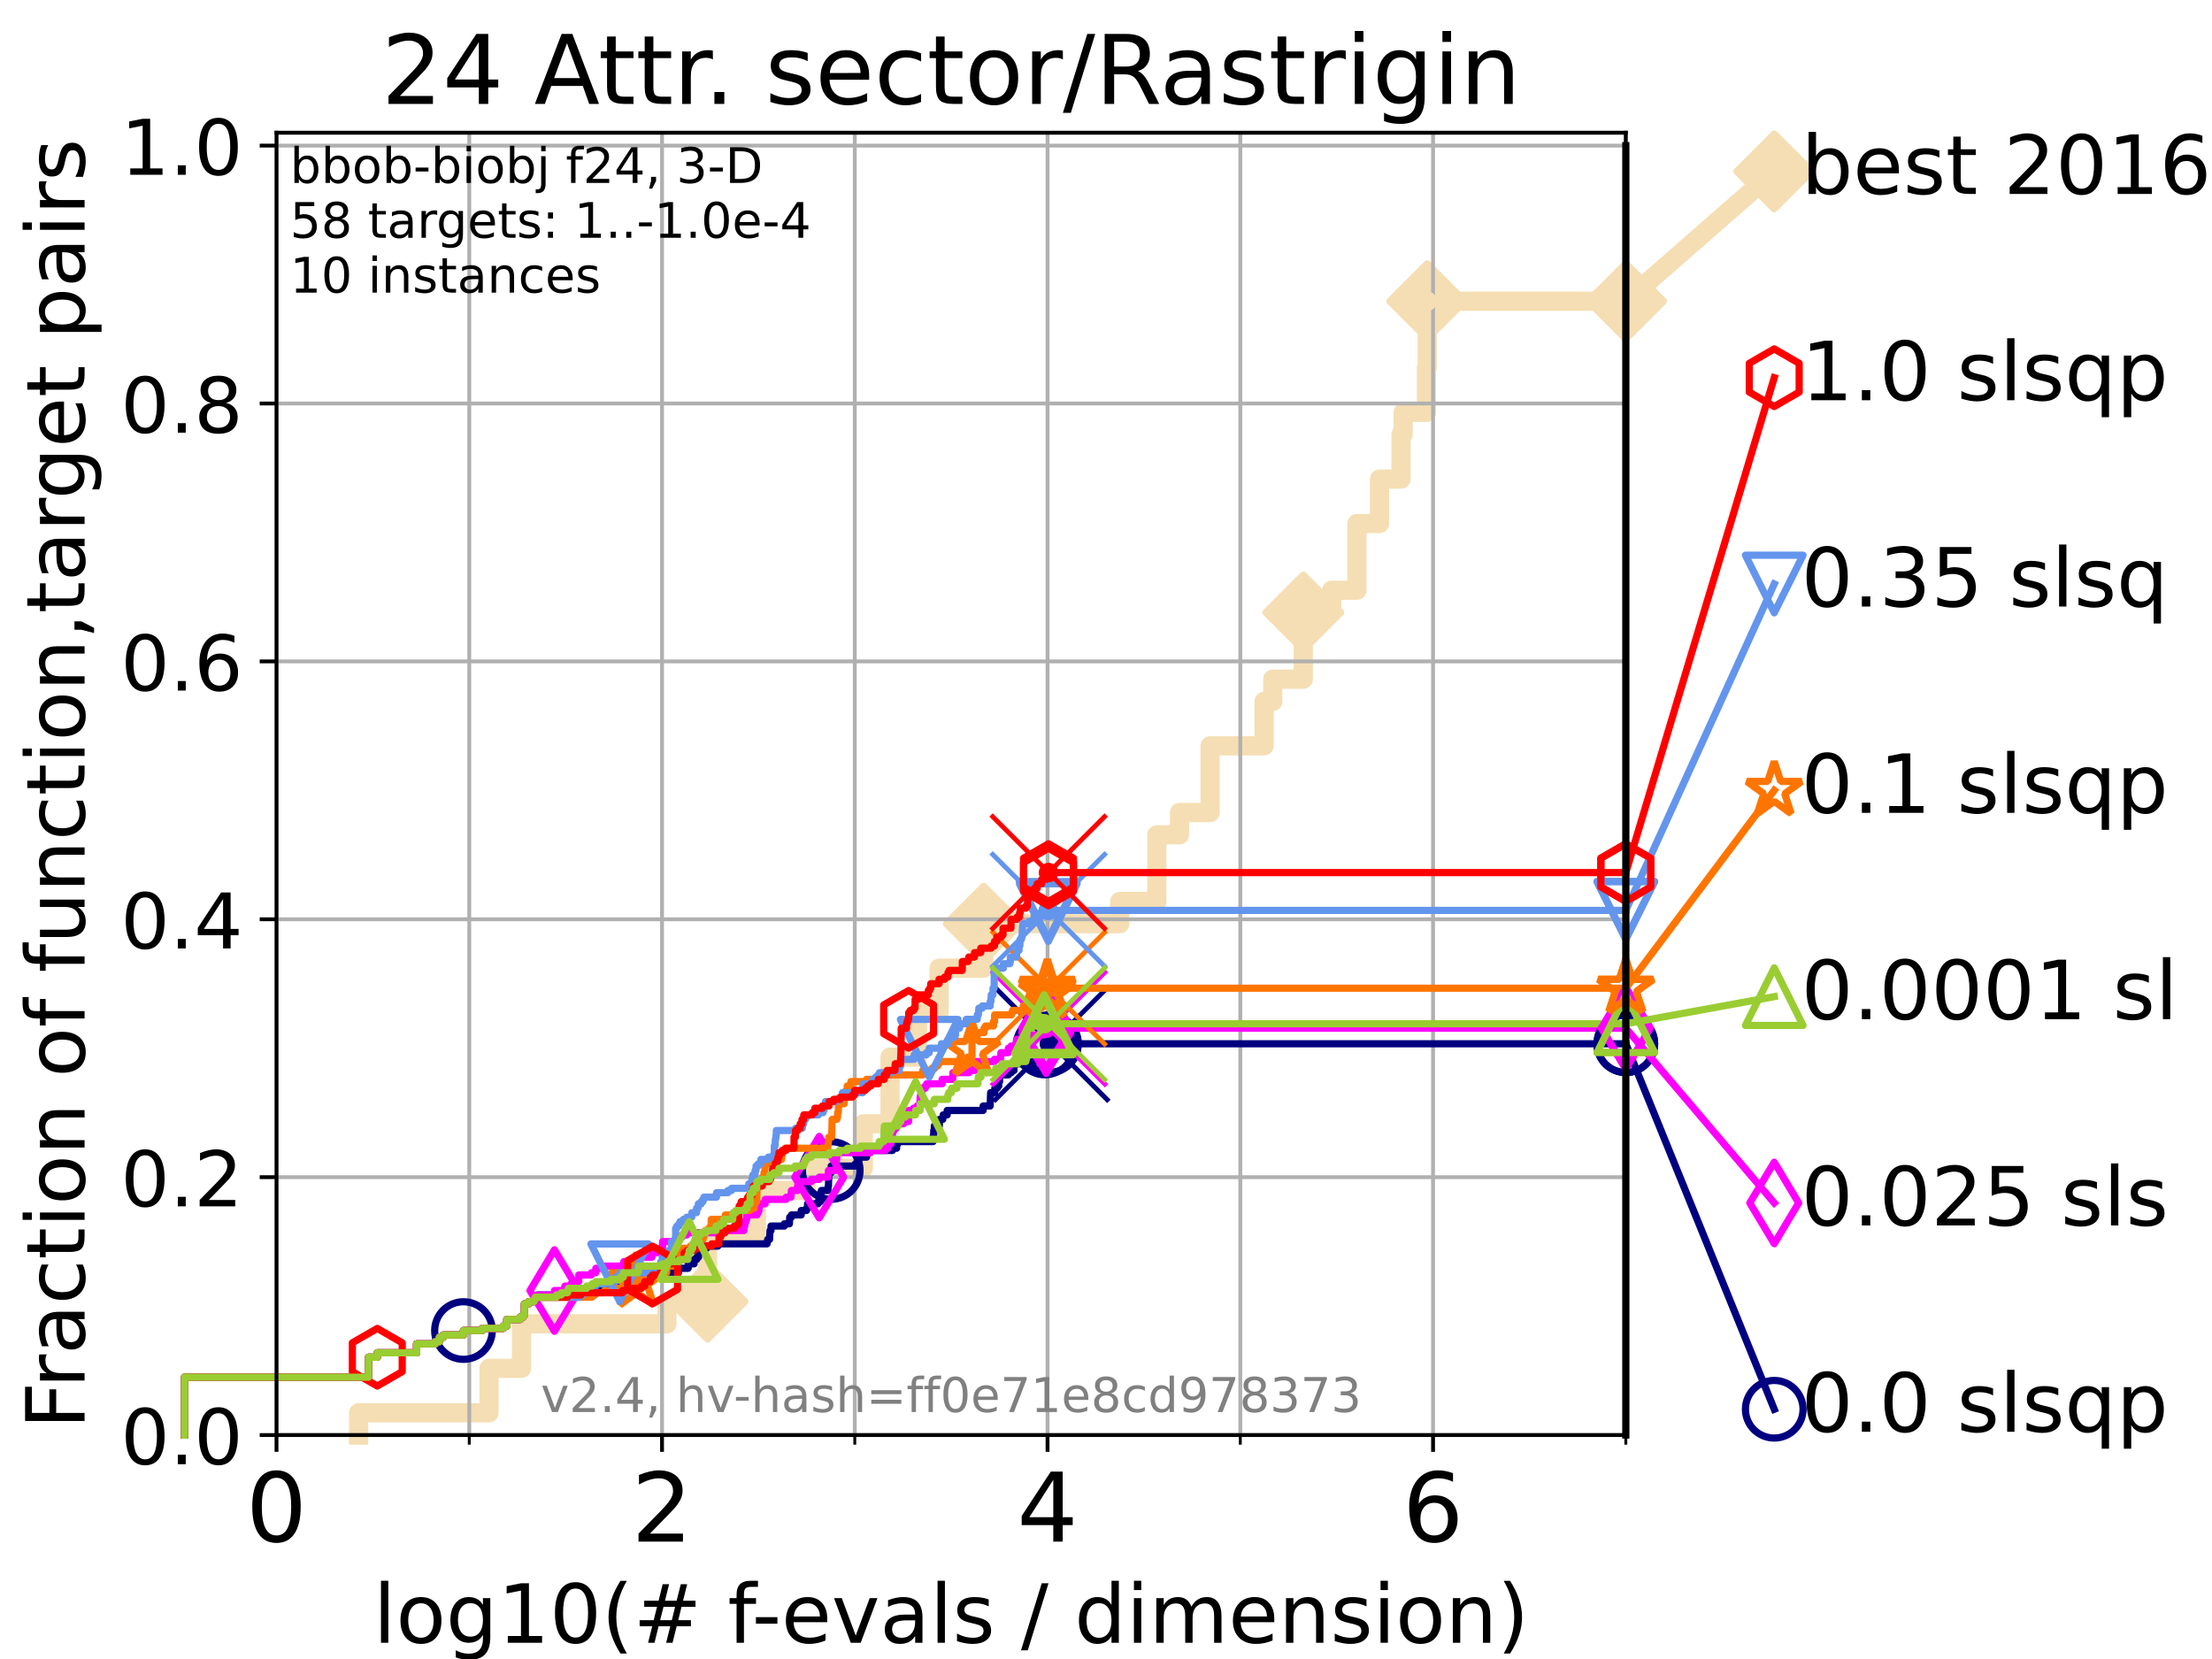 <?xml version="1.0" encoding="utf-8" standalone="no"?>
<!DOCTYPE svg PUBLIC "-//W3C//DTD SVG 1.1//EN"
  "http://www.w3.org/Graphics/SVG/1.1/DTD/svg11.dtd">
<!-- Created with matplotlib (https://matplotlib.org/) -->
<svg height="345.6pt" version="1.1" viewBox="0 0 460.8 345.6" width="460.8pt" xmlns="http://www.w3.org/2000/svg" xmlns:xlink="http://www.w3.org/1999/xlink">
 <defs>
  <style type="text/css">*{stroke-linecap:butt;stroke-linejoin:round;}</style>
 </defs>
 <g id="figure_1">
  <g id="patch_1">
   <path d="M 0 345.6 
L 460.8 345.6 
L 460.8 0 
L 0 0 
z
" style="fill:#ffffff;"/>
  </g>
  <g id="axes_1">
   <g id="patch_2">
    <path d="M 57.6 298.944 
L 338.688 298.944 
L 338.688 27.648 
L 57.6 27.648 
z
" style="fill:#ffffff;"/>
   </g>
   <g id="line2d_1">
    <path d="M 74.705 298.944 
L 74.705 294.313 
L 101.878 294.313 
L 101.878 285.05 
L 108.64 285.05 
L 108.64 275.788 
L 138.927 275.788 
L 138.927 271.157 
L 147.402 271.157 
L 147.402 257.263 
L 157.567 257.263 
L 157.567 248.001 
L 167.944 248.001 
L 167.944 243.37 
L 179.844 243.37 
L 179.844 234.107 
L 185.406 234.107 
L 185.406 220.214 
L 191.127 220.214 
L 191.127 210.951 
L 195.625 210.951 
L 195.625 201.689 
L 204.921 201.689 
L 204.921 192.426 
L 233.268 192.426 
L 233.268 187.795 
L 240.988 187.795 
L 240.988 173.901 
L 245.71 173.901 
L 245.71 169.27 
L 252.072 169.27 
L 252.072 155.377 
L 263.338 155.377 
L 263.338 146.114 
L 265.144 146.114 
L 265.144 141.483 
L 271.5 141.483 
L 271.5 127.589 
L 277.418 127.589 
L 277.418 122.958 
L 282.665 122.958 
L 282.665 109.065 
L 287.372 109.065 
L 287.372 99.802 
L 291.86 99.802 
L 291.86 90.54 
L 292.3 90.54 
L 292.3 85.909 
L 297.149 85.909 
L 297.149 76.646 
L 297.325 76.646 
L 297.325 62.753 
L 338.688 62.753 
" style="fill:none;stroke:#f5deb3;stroke-linecap:square;stroke-width:4;"/>
   </g>
   <g id="line2d_2">
    <defs>
     <path d="M 0 7.778 
L 7.778 0 
L 0 -7.778 
L -7.778 0 
z
" id="m70b170b91d" style="stroke:#f5deb3;stroke-linejoin:miter;stroke-width:1.5;"/>
    </defs>
    <g>
     <use style="fill:#f5deb3;stroke:#f5deb3;stroke-linejoin:miter;stroke-width:1.5;" x="147.402" xlink:href="#m70b170b91d" y="271.157"/>
     <use style="fill:#f5deb3;stroke:#f5deb3;stroke-linejoin:miter;stroke-width:1.5;" x="204.921" xlink:href="#m70b170b91d" y="192.426"/>
     <use style="fill:#f5deb3;stroke:#f5deb3;stroke-linejoin:miter;stroke-width:1.5;" x="271.5" xlink:href="#m70b170b91d" y="127.589"/>
     <use style="fill:#f5deb3;stroke:#f5deb3;stroke-linejoin:miter;stroke-width:1.5;" x="297.325" xlink:href="#m70b170b91d" y="62.753"/>
     <use style="fill:#f5deb3;stroke:#f5deb3;stroke-linejoin:miter;stroke-width:1.5;" x="338.688" xlink:href="#m70b170b91d" y="62.753"/>
    </g>
   </g>
   <g id="line2d_3">
    <path style="fill:none;stroke:#f5deb3;stroke-linecap:square;stroke-width:4;"/>
    <g/>
   </g>
   <g id="line2d_4">
    <path d="M 338.688 62.753 
L 369.608 35.706 
" style="fill:none;stroke:#f5deb3;stroke-linecap:square;stroke-width:4;"/>
    <g>
     <use style="fill:#f5deb3;stroke:#f5deb3;stroke-linejoin:miter;stroke-width:1.5;" x="338.688" xlink:href="#m70b170b91d" y="62.753"/>
     <use style="fill:#f5deb3;stroke:#f5deb3;stroke-linejoin:miter;stroke-width:1.5;" x="369.608" xlink:href="#m70b170b91d" y="35.706"/>
    </g>
   </g>
   <g id="matplotlib.axis_1">
    <g id="xtick_1">
     <g id="line2d_5">
      <path clip-path="url(#p6a8cd7998e)" d="M 57.6 298.944 
L 57.6 27.648 
" style="fill:none;stroke:#b0b0b0;stroke-linecap:square;stroke-width:0.8;"/>
     </g>
     <g id="line2d_6">
      <defs>
       <path d="M 0 0 
L 0 3.5 
" id="m0948cd98b5" style="stroke:#000000;stroke-width:0.8;"/>
      </defs>
      <g>
       <use style="stroke:#000000;stroke-width:0.8;" x="57.6" xlink:href="#m0948cd98b5" y="298.944"/>
      </g>
     </g>
     <g id="text_1">
      <!-- 0 -->
      <g transform="translate(51.237 321.141)scale(0.2 -0.2)">
       <defs>
        <path d="M 31.781 66.406 
Q 24.172 66.406 20.328 58.906 
Q 16.5 51.422 16.5 36.375 
Q 16.5 21.391 20.328 13.891 
Q 24.172 6.391 31.781 6.391 
Q 39.453 6.391 43.281 13.891 
Q 47.125 21.391 47.125 36.375 
Q 47.125 51.422 43.281 58.906 
Q 39.453 66.406 31.781 66.406 
z
M 31.781 74.219 
Q 44.047 74.219 50.516 64.516 
Q 56.984 54.828 56.984 36.375 
Q 56.984 17.969 50.516 8.266 
Q 44.047 -1.422 31.781 -1.422 
Q 19.531 -1.422 13.062 8.266 
Q 6.594 17.969 6.594 36.375 
Q 6.594 54.828 13.062 64.516 
Q 19.531 74.219 31.781 74.219 
z
" id="DejaVuSans-48"/>
       </defs>
       <use xlink:href="#DejaVuSans-48"/>
      </g>
     </g>
    </g>
    <g id="xtick_2">
     <g id="line2d_7">
      <path clip-path="url(#p6a8cd7998e)" d="M 137.911 298.944 
L 137.911 27.648 
" style="fill:none;stroke:#b0b0b0;stroke-linecap:square;stroke-width:0.8;"/>
     </g>
     <g id="line2d_8">
      <g>
       <use style="stroke:#000000;stroke-width:0.8;" x="137.911" xlink:href="#m0948cd98b5" y="298.944"/>
      </g>
     </g>
     <g id="text_2">
      <!-- 2 -->
      <g transform="translate(131.548 321.141)scale(0.2 -0.2)">
       <defs>
        <path d="M 19.188 8.297 
L 53.609 8.297 
L 53.609 0 
L 7.328 0 
L 7.328 8.297 
Q 12.938 14.109 22.625 23.891 
Q 32.328 33.688 34.812 36.531 
Q 39.547 41.844 41.422 45.531 
Q 43.312 49.219 43.312 52.781 
Q 43.312 58.594 39.234 62.25 
Q 35.156 65.922 28.609 65.922 
Q 23.969 65.922 18.812 64.312 
Q 13.672 62.703 7.812 59.422 
L 7.812 69.391 
Q 13.766 71.781 18.938 73 
Q 24.125 74.219 28.422 74.219 
Q 39.75 74.219 46.484 68.547 
Q 53.219 62.891 53.219 53.422 
Q 53.219 48.922 51.531 44.891 
Q 49.859 40.875 45.406 35.406 
Q 44.188 33.984 37.641 27.219 
Q 31.109 20.453 19.188 8.297 
z
" id="DejaVuSans-50"/>
       </defs>
       <use xlink:href="#DejaVuSans-50"/>
      </g>
     </g>
    </g>
    <g id="xtick_3">
     <g id="line2d_9">
      <path clip-path="url(#p6a8cd7998e)" d="M 218.222 298.944 
L 218.222 27.648 
" style="fill:none;stroke:#b0b0b0;stroke-linecap:square;stroke-width:0.8;"/>
     </g>
     <g id="line2d_10">
      <g>
       <use style="stroke:#000000;stroke-width:0.8;" x="218.222" xlink:href="#m0948cd98b5" y="298.944"/>
      </g>
     </g>
     <g id="text_3">
      <!-- 4 -->
      <g transform="translate(211.859 321.141)scale(0.2 -0.2)">
       <defs>
        <path d="M 37.797 64.312 
L 12.891 25.391 
L 37.797 25.391 
z
M 35.203 72.906 
L 47.609 72.906 
L 47.609 25.391 
L 58.016 25.391 
L 58.016 17.188 
L 47.609 17.188 
L 47.609 0 
L 37.797 0 
L 37.797 17.188 
L 4.891 17.188 
L 4.891 26.703 
z
" id="DejaVuSans-52"/>
       </defs>
       <use xlink:href="#DejaVuSans-52"/>
      </g>
     </g>
    </g>
    <g id="xtick_4">
     <g id="line2d_11">
      <path clip-path="url(#p6a8cd7998e)" d="M 298.533 298.944 
L 298.533 27.648 
" style="fill:none;stroke:#b0b0b0;stroke-linecap:square;stroke-width:0.8;"/>
     </g>
     <g id="line2d_12">
      <g>
       <use style="stroke:#000000;stroke-width:0.8;" x="298.533" xlink:href="#m0948cd98b5" y="298.944"/>
      </g>
     </g>
     <g id="text_4">
      <!-- 6 -->
      <g transform="translate(292.17 321.141)scale(0.2 -0.2)">
       <defs>
        <path d="M 33.016 40.375 
Q 26.375 40.375 22.484 35.828 
Q 18.609 31.297 18.609 23.391 
Q 18.609 15.531 22.484 10.953 
Q 26.375 6.391 33.016 6.391 
Q 39.656 6.391 43.531 10.953 
Q 47.406 15.531 47.406 23.391 
Q 47.406 31.297 43.531 35.828 
Q 39.656 40.375 33.016 40.375 
z
M 52.594 71.297 
L 52.594 62.312 
Q 48.875 64.062 45.094 64.984 
Q 41.312 65.922 37.594 65.922 
Q 27.828 65.922 22.672 59.328 
Q 17.531 52.734 16.797 39.406 
Q 19.672 43.656 24.016 45.922 
Q 28.375 48.188 33.594 48.188 
Q 44.578 48.188 50.953 41.516 
Q 57.328 34.859 57.328 23.391 
Q 57.328 12.156 50.688 5.359 
Q 44.047 -1.422 33.016 -1.422 
Q 20.359 -1.422 13.672 8.266 
Q 6.984 17.969 6.984 36.375 
Q 6.984 53.656 15.188 63.938 
Q 23.391 74.219 37.203 74.219 
Q 40.922 74.219 44.703 73.484 
Q 48.484 72.75 52.594 71.297 
z
" id="DejaVuSans-54"/>
       </defs>
       <use xlink:href="#DejaVuSans-54"/>
      </g>
     </g>
    </g>
    <g id="xtick_5">
     <g id="line2d_13">
      <path clip-path="url(#p6a8cd7998e)" d="M 97.755 298.944 
L 97.755 27.648 
" style="fill:none;stroke:#b0b0b0;stroke-linecap:square;stroke-width:0.8;"/>
     </g>
     <g id="line2d_14">
      <defs>
       <path d="M 0 0 
L 0 2 
" id="m896800e864" style="stroke:#000000;stroke-width:0.6;"/>
      </defs>
      <g>
       <use style="stroke:#000000;stroke-width:0.6;" x="97.755" xlink:href="#m896800e864" y="298.944"/>
      </g>
     </g>
    </g>
    <g id="xtick_6">
     <g id="line2d_15">
      <path clip-path="url(#p6a8cd7998e)" d="M 178.066 298.944 
L 178.066 27.648 
" style="fill:none;stroke:#b0b0b0;stroke-linecap:square;stroke-width:0.8;"/>
     </g>
     <g id="line2d_16">
      <g>
       <use style="stroke:#000000;stroke-width:0.6;" x="178.066" xlink:href="#m896800e864" y="298.944"/>
      </g>
     </g>
    </g>
    <g id="xtick_7">
     <g id="line2d_17">
      <path clip-path="url(#p6a8cd7998e)" d="M 258.377 298.944 
L 258.377 27.648 
" style="fill:none;stroke:#b0b0b0;stroke-linecap:square;stroke-width:0.8;"/>
     </g>
     <g id="line2d_18">
      <g>
       <use style="stroke:#000000;stroke-width:0.6;" x="258.377" xlink:href="#m896800e864" y="298.944"/>
      </g>
     </g>
    </g>
    <g id="xtick_8">
     <g id="line2d_19">
      <path clip-path="url(#p6a8cd7998e)" d="M 338.688 298.944 
L 338.688 27.648 
" style="fill:none;stroke:#b0b0b0;stroke-linecap:square;stroke-width:0.8;"/>
     </g>
     <g id="line2d_20">
      <g>
       <use style="stroke:#000000;stroke-width:0.6;" x="338.688" xlink:href="#m896800e864" y="298.944"/>
      </g>
     </g>
    </g>
    <g id="text_5">
     <!-- log10(# f-evals / dimension) -->
     <g transform="translate(77.764 342.218)scale(0.17 -0.17)">
      <defs>
       <path d="M 9.422 75.984 
L 18.406 75.984 
L 18.406 0 
L 9.422 0 
z
" id="DejaVuSans-108"/>
       <path d="M 30.609 48.391 
Q 23.391 48.391 19.188 42.75 
Q 14.984 37.109 14.984 27.297 
Q 14.984 17.484 19.156 11.844 
Q 23.344 6.203 30.609 6.203 
Q 37.797 6.203 41.984 11.859 
Q 46.188 17.531 46.188 27.297 
Q 46.188 37.016 41.984 42.703 
Q 37.797 48.391 30.609 48.391 
z
M 30.609 56 
Q 42.328 56 49.016 48.375 
Q 55.719 40.766 55.719 27.297 
Q 55.719 13.875 49.016 6.219 
Q 42.328 -1.422 30.609 -1.422 
Q 18.844 -1.422 12.172 6.219 
Q 5.516 13.875 5.516 27.297 
Q 5.516 40.766 12.172 48.375 
Q 18.844 56 30.609 56 
z
" id="DejaVuSans-111"/>
       <path d="M 45.406 27.984 
Q 45.406 37.75 41.375 43.109 
Q 37.359 48.484 30.078 48.484 
Q 22.859 48.484 18.828 43.109 
Q 14.797 37.75 14.797 27.984 
Q 14.797 18.266 18.828 12.891 
Q 22.859 7.516 30.078 7.516 
Q 37.359 7.516 41.375 12.891 
Q 45.406 18.266 45.406 27.984 
z
M 54.391 6.781 
Q 54.391 -7.172 48.188 -13.984 
Q 42 -20.797 29.203 -20.797 
Q 24.469 -20.797 20.266 -20.094 
Q 16.062 -19.391 12.109 -17.922 
L 12.109 -9.188 
Q 16.062 -11.328 19.922 -12.344 
Q 23.781 -13.375 27.781 -13.375 
Q 36.625 -13.375 41.016 -8.766 
Q 45.406 -4.156 45.406 5.172 
L 45.406 9.625 
Q 42.625 4.781 38.281 2.391 
Q 33.938 0 27.875 0 
Q 17.828 0 11.672 7.656 
Q 5.516 15.328 5.516 27.984 
Q 5.516 40.672 11.672 48.328 
Q 17.828 56 27.875 56 
Q 33.938 56 38.281 53.609 
Q 42.625 51.219 45.406 46.391 
L 45.406 54.688 
L 54.391 54.688 
z
" id="DejaVuSans-103"/>
       <path d="M 12.406 8.297 
L 28.516 8.297 
L 28.516 63.922 
L 10.984 60.406 
L 10.984 69.391 
L 28.422 72.906 
L 38.281 72.906 
L 38.281 8.297 
L 54.391 8.297 
L 54.391 0 
L 12.406 0 
z
" id="DejaVuSans-49"/>
       <path d="M 31 75.875 
Q 24.469 64.656 21.281 53.656 
Q 18.109 42.672 18.109 31.391 
Q 18.109 20.125 21.312 9.062 
Q 24.516 -2 31 -13.188 
L 23.188 -13.188 
Q 15.875 -1.703 12.234 9.375 
Q 8.594 20.453 8.594 31.391 
Q 8.594 42.281 12.203 53.312 
Q 15.828 64.359 23.188 75.875 
z
" id="DejaVuSans-40"/>
       <path d="M 51.125 44 
L 36.922 44 
L 32.812 27.688 
L 47.125 27.688 
z
M 43.797 71.781 
L 38.719 51.516 
L 52.984 51.516 
L 58.109 71.781 
L 65.922 71.781 
L 60.891 51.516 
L 76.125 51.516 
L 76.125 44 
L 58.984 44 
L 54.984 27.688 
L 70.516 27.688 
L 70.516 20.219 
L 53.078 20.219 
L 48 0 
L 40.188 0 
L 45.219 20.219 
L 30.906 20.219 
L 25.875 0 
L 18.016 0 
L 23.094 20.219 
L 7.719 20.219 
L 7.719 27.688 
L 24.906 27.688 
L 29 44 
L 13.281 44 
L 13.281 51.516 
L 30.906 51.516 
L 35.891 71.781 
z
" id="DejaVuSans-35"/>
       <path id="DejaVuSans-32"/>
       <path d="M 37.109 75.984 
L 37.109 68.5 
L 28.516 68.5 
Q 23.688 68.5 21.797 66.547 
Q 19.922 64.594 19.922 59.516 
L 19.922 54.688 
L 34.719 54.688 
L 34.719 47.703 
L 19.922 47.703 
L 19.922 0 
L 10.891 0 
L 10.891 47.703 
L 2.297 47.703 
L 2.297 54.688 
L 10.891 54.688 
L 10.891 58.5 
Q 10.891 67.625 15.141 71.797 
Q 19.391 75.984 28.609 75.984 
z
" id="DejaVuSans-102"/>
       <path d="M 4.891 31.391 
L 31.203 31.391 
L 31.203 23.391 
L 4.891 23.391 
z
" id="DejaVuSans-45"/>
       <path d="M 56.203 29.594 
L 56.203 25.203 
L 14.891 25.203 
Q 15.484 15.922 20.484 11.062 
Q 25.484 6.203 34.422 6.203 
Q 39.594 6.203 44.453 7.469 
Q 49.312 8.734 54.109 11.281 
L 54.109 2.781 
Q 49.266 0.734 44.188 -0.344 
Q 39.109 -1.422 33.891 -1.422 
Q 20.797 -1.422 13.156 6.188 
Q 5.516 13.812 5.516 26.812 
Q 5.516 40.234 12.766 48.109 
Q 20.016 56 32.328 56 
Q 43.359 56 49.781 48.891 
Q 56.203 41.797 56.203 29.594 
z
M 47.219 32.234 
Q 47.125 39.594 43.094 43.984 
Q 39.062 48.391 32.422 48.391 
Q 24.906 48.391 20.391 44.141 
Q 15.875 39.891 15.188 32.172 
z
" id="DejaVuSans-101"/>
       <path d="M 2.984 54.688 
L 12.5 54.688 
L 29.594 8.797 
L 46.688 54.688 
L 56.203 54.688 
L 35.688 0 
L 23.484 0 
z
" id="DejaVuSans-118"/>
       <path d="M 34.281 27.484 
Q 23.391 27.484 19.188 25 
Q 14.984 22.516 14.984 16.5 
Q 14.984 11.719 18.141 8.906 
Q 21.297 6.109 26.703 6.109 
Q 34.188 6.109 38.703 11.406 
Q 43.219 16.703 43.219 25.484 
L 43.219 27.484 
z
M 52.203 31.203 
L 52.203 0 
L 43.219 0 
L 43.219 8.297 
Q 40.141 3.328 35.547 0.953 
Q 30.953 -1.422 24.312 -1.422 
Q 15.922 -1.422 10.953 3.297 
Q 6 8.016 6 15.922 
Q 6 25.141 12.172 29.828 
Q 18.359 34.516 30.609 34.516 
L 43.219 34.516 
L 43.219 35.406 
Q 43.219 41.609 39.141 45 
Q 35.062 48.391 27.688 48.391 
Q 23 48.391 18.547 47.266 
Q 14.109 46.141 10.016 43.891 
L 10.016 52.203 
Q 14.938 54.109 19.578 55.047 
Q 24.219 56 28.609 56 
Q 40.484 56 46.344 49.844 
Q 52.203 43.703 52.203 31.203 
z
" id="DejaVuSans-97"/>
       <path d="M 44.281 53.078 
L 44.281 44.578 
Q 40.484 46.531 36.375 47.5 
Q 32.281 48.484 27.875 48.484 
Q 21.188 48.484 17.844 46.438 
Q 14.5 44.391 14.5 40.281 
Q 14.5 37.156 16.891 35.375 
Q 19.281 33.594 26.516 31.984 
L 29.594 31.297 
Q 39.156 29.25 43.188 25.516 
Q 47.219 21.781 47.219 15.094 
Q 47.219 7.469 41.188 3.016 
Q 35.156 -1.422 24.609 -1.422 
Q 20.219 -1.422 15.453 -0.562 
Q 10.688 0.297 5.422 2 
L 5.422 11.281 
Q 10.406 8.688 15.234 7.391 
Q 20.062 6.109 24.812 6.109 
Q 31.156 6.109 34.562 8.281 
Q 37.984 10.453 37.984 14.406 
Q 37.984 18.062 35.516 20.016 
Q 33.062 21.969 24.703 23.781 
L 21.578 24.516 
Q 13.234 26.266 9.516 29.906 
Q 5.812 33.547 5.812 39.891 
Q 5.812 47.609 11.281 51.797 
Q 16.75 56 26.812 56 
Q 31.781 56 36.172 55.266 
Q 40.578 54.547 44.281 53.078 
z
" id="DejaVuSans-115"/>
       <path d="M 25.391 72.906 
L 33.688 72.906 
L 8.297 -9.281 
L 0 -9.281 
z
" id="DejaVuSans-47"/>
       <path d="M 45.406 46.391 
L 45.406 75.984 
L 54.391 75.984 
L 54.391 0 
L 45.406 0 
L 45.406 8.203 
Q 42.578 3.328 38.25 0.953 
Q 33.938 -1.422 27.875 -1.422 
Q 17.969 -1.422 11.734 6.484 
Q 5.516 14.406 5.516 27.297 
Q 5.516 40.188 11.734 48.094 
Q 17.969 56 27.875 56 
Q 33.938 56 38.25 53.625 
Q 42.578 51.266 45.406 46.391 
z
M 14.797 27.297 
Q 14.797 17.391 18.875 11.75 
Q 22.953 6.109 30.078 6.109 
Q 37.203 6.109 41.297 11.75 
Q 45.406 17.391 45.406 27.297 
Q 45.406 37.203 41.297 42.844 
Q 37.203 48.484 30.078 48.484 
Q 22.953 48.484 18.875 42.844 
Q 14.797 37.203 14.797 27.297 
z
" id="DejaVuSans-100"/>
       <path d="M 9.422 54.688 
L 18.406 54.688 
L 18.406 0 
L 9.422 0 
z
M 9.422 75.984 
L 18.406 75.984 
L 18.406 64.594 
L 9.422 64.594 
z
" id="DejaVuSans-105"/>
       <path d="M 52 44.188 
Q 55.375 50.25 60.062 53.125 
Q 64.75 56 71.094 56 
Q 79.641 56 84.281 50.016 
Q 88.922 44.047 88.922 33.016 
L 88.922 0 
L 79.891 0 
L 79.891 32.719 
Q 79.891 40.578 77.094 44.375 
Q 74.312 48.188 68.609 48.188 
Q 61.625 48.188 57.562 43.547 
Q 53.516 38.922 53.516 30.906 
L 53.516 0 
L 44.484 0 
L 44.484 32.719 
Q 44.484 40.625 41.703 44.406 
Q 38.922 48.188 33.109 48.188 
Q 26.219 48.188 22.156 43.531 
Q 18.109 38.875 18.109 30.906 
L 18.109 0 
L 9.078 0 
L 9.078 54.688 
L 18.109 54.688 
L 18.109 46.188 
Q 21.188 51.219 25.484 53.609 
Q 29.781 56 35.688 56 
Q 41.656 56 45.828 52.969 
Q 50 49.953 52 44.188 
z
" id="DejaVuSans-109"/>
       <path d="M 54.891 33.016 
L 54.891 0 
L 45.906 0 
L 45.906 32.719 
Q 45.906 40.484 42.875 44.328 
Q 39.844 48.188 33.797 48.188 
Q 26.516 48.188 22.312 43.547 
Q 18.109 38.922 18.109 30.906 
L 18.109 0 
L 9.078 0 
L 9.078 54.688 
L 18.109 54.688 
L 18.109 46.188 
Q 21.344 51.125 25.703 53.562 
Q 30.078 56 35.797 56 
Q 45.219 56 50.047 50.172 
Q 54.891 44.344 54.891 33.016 
z
" id="DejaVuSans-110"/>
       <path d="M 8.016 75.875 
L 15.828 75.875 
Q 23.141 64.359 26.781 53.312 
Q 30.422 42.281 30.422 31.391 
Q 30.422 20.453 26.781 9.375 
Q 23.141 -1.703 15.828 -13.188 
L 8.016 -13.188 
Q 14.5 -2 17.703 9.062 
Q 20.906 20.125 20.906 31.391 
Q 20.906 42.672 17.703 53.656 
Q 14.5 64.656 8.016 75.875 
z
" id="DejaVuSans-41"/>
      </defs>
      <use xlink:href="#DejaVuSans-108"/>
      <use x="27.783" xlink:href="#DejaVuSans-111"/>
      <use x="88.965" xlink:href="#DejaVuSans-103"/>
      <use x="152.441" xlink:href="#DejaVuSans-49"/>
      <use x="216.064" xlink:href="#DejaVuSans-48"/>
      <use x="279.688" xlink:href="#DejaVuSans-40"/>
      <use x="318.701" xlink:href="#DejaVuSans-35"/>
      <use x="402.49" xlink:href="#DejaVuSans-32"/>
      <use x="434.277" xlink:href="#DejaVuSans-102"/>
      <use x="463.982" xlink:href="#DejaVuSans-45"/>
      <use x="500.066" xlink:href="#DejaVuSans-101"/>
      <use x="561.59" xlink:href="#DejaVuSans-118"/>
      <use x="620.77" xlink:href="#DejaVuSans-97"/>
      <use x="682.049" xlink:href="#DejaVuSans-108"/>
      <use x="709.832" xlink:href="#DejaVuSans-115"/>
      <use x="761.932" xlink:href="#DejaVuSans-32"/>
      <use x="793.719" xlink:href="#DejaVuSans-47"/>
      <use x="827.41" xlink:href="#DejaVuSans-32"/>
      <use x="859.197" xlink:href="#DejaVuSans-100"/>
      <use x="922.674" xlink:href="#DejaVuSans-105"/>
      <use x="950.457" xlink:href="#DejaVuSans-109"/>
      <use x="1047.869" xlink:href="#DejaVuSans-101"/>
      <use x="1109.393" xlink:href="#DejaVuSans-110"/>
      <use x="1172.771" xlink:href="#DejaVuSans-115"/>
      <use x="1224.871" xlink:href="#DejaVuSans-105"/>
      <use x="1252.654" xlink:href="#DejaVuSans-111"/>
      <use x="1313.836" xlink:href="#DejaVuSans-110"/>
      <use x="1377.215" xlink:href="#DejaVuSans-41"/>
     </g>
    </g>
   </g>
   <g id="matplotlib.axis_2">
    <g id="ytick_1">
     <g id="line2d_21">
      <path clip-path="url(#p6a8cd7998e)" d="M 57.6 298.944 
L 338.688 298.944 
" style="fill:none;stroke:#b0b0b0;stroke-linecap:square;stroke-width:0.8;"/>
     </g>
     <g id="line2d_22">
      <defs>
       <path d="M 0 0 
L -3.5 0 
" id="m3935da797d" style="stroke:#000000;stroke-width:0.8;"/>
      </defs>
      <g>
       <use style="stroke:#000000;stroke-width:0.8;" x="57.6" xlink:href="#m3935da797d" y="298.944"/>
      </g>
     </g>
     <g id="text_6">
      <!-- 0.0 -->
      <g transform="translate(25.155 305.023)scale(0.16 -0.16)">
       <defs>
        <path d="M 10.688 12.406 
L 21 12.406 
L 21 0 
L 10.688 0 
z
" id="DejaVuSans-46"/>
       </defs>
       <use xlink:href="#DejaVuSans-48"/>
       <use x="63.623" xlink:href="#DejaVuSans-46"/>
       <use x="95.41" xlink:href="#DejaVuSans-48"/>
      </g>
     </g>
    </g>
    <g id="ytick_2">
     <g id="line2d_23">
      <path clip-path="url(#p6a8cd7998e)" d="M 57.6 245.222 
L 338.688 245.222 
" style="fill:none;stroke:#b0b0b0;stroke-linecap:square;stroke-width:0.8;"/>
     </g>
     <g id="line2d_24">
      <g>
       <use style="stroke:#000000;stroke-width:0.8;" x="57.6" xlink:href="#m3935da797d" y="245.222"/>
      </g>
     </g>
     <g id="text_7">
      <!-- 0.2 -->
      <g transform="translate(25.155 251.301)scale(0.16 -0.16)">
       <use xlink:href="#DejaVuSans-48"/>
       <use x="63.623" xlink:href="#DejaVuSans-46"/>
       <use x="95.41" xlink:href="#DejaVuSans-50"/>
      </g>
     </g>
    </g>
    <g id="ytick_3">
     <g id="line2d_25">
      <path clip-path="url(#p6a8cd7998e)" d="M 57.6 191.5 
L 338.688 191.5 
" style="fill:none;stroke:#b0b0b0;stroke-linecap:square;stroke-width:0.8;"/>
     </g>
     <g id="line2d_26">
      <g>
       <use style="stroke:#000000;stroke-width:0.8;" x="57.6" xlink:href="#m3935da797d" y="191.5"/>
      </g>
     </g>
     <g id="text_8">
      <!-- 0.4 -->
      <g transform="translate(25.155 197.579)scale(0.16 -0.16)">
       <use xlink:href="#DejaVuSans-48"/>
       <use x="63.623" xlink:href="#DejaVuSans-46"/>
       <use x="95.41" xlink:href="#DejaVuSans-52"/>
      </g>
     </g>
    </g>
    <g id="ytick_4">
     <g id="line2d_27">
      <path clip-path="url(#p6a8cd7998e)" d="M 57.6 137.778 
L 338.688 137.778 
" style="fill:none;stroke:#b0b0b0;stroke-linecap:square;stroke-width:0.8;"/>
     </g>
     <g id="line2d_28">
      <g>
       <use style="stroke:#000000;stroke-width:0.8;" x="57.6" xlink:href="#m3935da797d" y="137.778"/>
      </g>
     </g>
     <g id="text_9">
      <!-- 0.6 -->
      <g transform="translate(25.155 143.857)scale(0.16 -0.16)">
       <use xlink:href="#DejaVuSans-48"/>
       <use x="63.623" xlink:href="#DejaVuSans-46"/>
       <use x="95.41" xlink:href="#DejaVuSans-54"/>
      </g>
     </g>
    </g>
    <g id="ytick_5">
     <g id="line2d_29">
      <path clip-path="url(#p6a8cd7998e)" d="M 57.6 84.056 
L 338.688 84.056 
" style="fill:none;stroke:#b0b0b0;stroke-linecap:square;stroke-width:0.8;"/>
     </g>
     <g id="line2d_30">
      <g>
       <use style="stroke:#000000;stroke-width:0.8;" x="57.6" xlink:href="#m3935da797d" y="84.056"/>
      </g>
     </g>
     <g id="text_10">
      <!-- 0.8 -->
      <g transform="translate(25.155 90.135)scale(0.16 -0.16)">
       <defs>
        <path d="M 31.781 34.625 
Q 24.75 34.625 20.719 30.859 
Q 16.703 27.094 16.703 20.516 
Q 16.703 13.922 20.719 10.156 
Q 24.75 6.391 31.781 6.391 
Q 38.812 6.391 42.859 10.172 
Q 46.922 13.969 46.922 20.516 
Q 46.922 27.094 42.891 30.859 
Q 38.875 34.625 31.781 34.625 
z
M 21.922 38.812 
Q 15.578 40.375 12.031 44.719 
Q 8.5 49.078 8.5 55.328 
Q 8.5 64.062 14.719 69.141 
Q 20.953 74.219 31.781 74.219 
Q 42.672 74.219 48.875 69.141 
Q 55.078 64.062 55.078 55.328 
Q 55.078 49.078 51.531 44.719 
Q 48 40.375 41.703 38.812 
Q 48.828 37.156 52.797 32.312 
Q 56.781 27.484 56.781 20.516 
Q 56.781 9.906 50.312 4.234 
Q 43.844 -1.422 31.781 -1.422 
Q 19.734 -1.422 13.25 4.234 
Q 6.781 9.906 6.781 20.516 
Q 6.781 27.484 10.781 32.312 
Q 14.797 37.156 21.922 38.812 
z
M 18.312 54.391 
Q 18.312 48.734 21.844 45.562 
Q 25.391 42.391 31.781 42.391 
Q 38.141 42.391 41.719 45.562 
Q 45.312 48.734 45.312 54.391 
Q 45.312 60.062 41.719 63.234 
Q 38.141 66.406 31.781 66.406 
Q 25.391 66.406 21.844 63.234 
Q 18.312 60.062 18.312 54.391 
z
" id="DejaVuSans-56"/>
       </defs>
       <use xlink:href="#DejaVuSans-48"/>
       <use x="63.623" xlink:href="#DejaVuSans-46"/>
       <use x="95.41" xlink:href="#DejaVuSans-56"/>
      </g>
     </g>
    </g>
    <g id="ytick_6">
     <g id="line2d_31">
      <path clip-path="url(#p6a8cd7998e)" d="M 57.6 30.334 
L 338.688 30.334 
" style="fill:none;stroke:#b0b0b0;stroke-linecap:square;stroke-width:0.8;"/>
     </g>
     <g id="line2d_32">
      <g>
       <use style="stroke:#000000;stroke-width:0.8;" x="57.6" xlink:href="#m3935da797d" y="30.334"/>
      </g>
     </g>
     <g id="text_11">
      <!-- 1.0 -->
      <g transform="translate(25.155 36.413)scale(0.16 -0.16)">
       <use xlink:href="#DejaVuSans-49"/>
       <use x="63.623" xlink:href="#DejaVuSans-46"/>
       <use x="95.41" xlink:href="#DejaVuSans-48"/>
      </g>
     </g>
    </g>
    <g id="text_12">
     <!-- Fraction of function,target pairs -->
     <g transform="translate(17.62 297.681)rotate(-90)scale(0.17 -0.17)">
      <defs>
       <path d="M 9.812 72.906 
L 51.703 72.906 
L 51.703 64.594 
L 19.672 64.594 
L 19.672 43.109 
L 48.578 43.109 
L 48.578 34.812 
L 19.672 34.812 
L 19.672 0 
L 9.812 0 
z
" id="DejaVuSans-70"/>
       <path d="M 41.109 46.297 
Q 39.594 47.172 37.812 47.578 
Q 36.031 48 33.891 48 
Q 26.266 48 22.188 43.047 
Q 18.109 38.094 18.109 28.812 
L 18.109 0 
L 9.078 0 
L 9.078 54.688 
L 18.109 54.688 
L 18.109 46.188 
Q 20.953 51.172 25.484 53.578 
Q 30.031 56 36.531 56 
Q 37.453 56 38.578 55.875 
Q 39.703 55.766 41.062 55.516 
z
" id="DejaVuSans-114"/>
       <path d="M 48.781 52.594 
L 48.781 44.188 
Q 44.969 46.297 41.141 47.344 
Q 37.312 48.391 33.406 48.391 
Q 24.656 48.391 19.812 42.844 
Q 14.984 37.312 14.984 27.297 
Q 14.984 17.281 19.812 11.734 
Q 24.656 6.203 33.406 6.203 
Q 37.312 6.203 41.141 7.25 
Q 44.969 8.297 48.781 10.406 
L 48.781 2.094 
Q 45.016 0.344 40.984 -0.531 
Q 36.969 -1.422 32.422 -1.422 
Q 20.062 -1.422 12.781 6.344 
Q 5.516 14.109 5.516 27.297 
Q 5.516 40.672 12.859 48.328 
Q 20.219 56 33.016 56 
Q 37.156 56 41.109 55.141 
Q 45.062 54.297 48.781 52.594 
z
" id="DejaVuSans-99"/>
       <path d="M 18.312 70.219 
L 18.312 54.688 
L 36.812 54.688 
L 36.812 47.703 
L 18.312 47.703 
L 18.312 18.016 
Q 18.312 11.328 20.141 9.422 
Q 21.969 7.516 27.594 7.516 
L 36.812 7.516 
L 36.812 0 
L 27.594 0 
Q 17.188 0 13.234 3.875 
Q 9.281 7.766 9.281 18.016 
L 9.281 47.703 
L 2.688 47.703 
L 2.688 54.688 
L 9.281 54.688 
L 9.281 70.219 
z
" id="DejaVuSans-116"/>
       <path d="M 8.5 21.578 
L 8.5 54.688 
L 17.484 54.688 
L 17.484 21.922 
Q 17.484 14.156 20.5 10.266 
Q 23.531 6.391 29.594 6.391 
Q 36.859 6.391 41.078 11.031 
Q 45.312 15.672 45.312 23.688 
L 45.312 54.688 
L 54.297 54.688 
L 54.297 0 
L 45.312 0 
L 45.312 8.406 
Q 42.047 3.422 37.719 1 
Q 33.406 -1.422 27.688 -1.422 
Q 18.266 -1.422 13.375 4.438 
Q 8.5 10.297 8.5 21.578 
z
M 31.109 56 
z
" id="DejaVuSans-117"/>
       <path d="M 11.719 12.406 
L 22.016 12.406 
L 22.016 4 
L 14.016 -11.625 
L 7.719 -11.625 
L 11.719 4 
z
" id="DejaVuSans-44"/>
       <path d="M 18.109 8.203 
L 18.109 -20.797 
L 9.078 -20.797 
L 9.078 54.688 
L 18.109 54.688 
L 18.109 46.391 
Q 20.953 51.266 25.266 53.625 
Q 29.594 56 35.594 56 
Q 45.562 56 51.781 48.094 
Q 58.016 40.188 58.016 27.297 
Q 58.016 14.406 51.781 6.484 
Q 45.562 -1.422 35.594 -1.422 
Q 29.594 -1.422 25.266 0.953 
Q 20.953 3.328 18.109 8.203 
z
M 48.688 27.297 
Q 48.688 37.203 44.609 42.844 
Q 40.531 48.484 33.406 48.484 
Q 26.266 48.484 22.188 42.844 
Q 18.109 37.203 18.109 27.297 
Q 18.109 17.391 22.188 11.75 
Q 26.266 6.109 33.406 6.109 
Q 40.531 6.109 44.609 11.75 
Q 48.688 17.391 48.688 27.297 
z
" id="DejaVuSans-112"/>
      </defs>
      <use xlink:href="#DejaVuSans-70"/>
      <use x="50.27" xlink:href="#DejaVuSans-114"/>
      <use x="91.383" xlink:href="#DejaVuSans-97"/>
      <use x="152.662" xlink:href="#DejaVuSans-99"/>
      <use x="207.643" xlink:href="#DejaVuSans-116"/>
      <use x="246.852" xlink:href="#DejaVuSans-105"/>
      <use x="274.635" xlink:href="#DejaVuSans-111"/>
      <use x="335.816" xlink:href="#DejaVuSans-110"/>
      <use x="399.195" xlink:href="#DejaVuSans-32"/>
      <use x="430.982" xlink:href="#DejaVuSans-111"/>
      <use x="492.164" xlink:href="#DejaVuSans-102"/>
      <use x="527.369" xlink:href="#DejaVuSans-32"/>
      <use x="559.156" xlink:href="#DejaVuSans-102"/>
      <use x="594.361" xlink:href="#DejaVuSans-117"/>
      <use x="657.74" xlink:href="#DejaVuSans-110"/>
      <use x="721.119" xlink:href="#DejaVuSans-99"/>
      <use x="776.1" xlink:href="#DejaVuSans-116"/>
      <use x="815.309" xlink:href="#DejaVuSans-105"/>
      <use x="843.092" xlink:href="#DejaVuSans-111"/>
      <use x="904.273" xlink:href="#DejaVuSans-110"/>
      <use x="967.652" xlink:href="#DejaVuSans-44"/>
      <use x="999.439" xlink:href="#DejaVuSans-116"/>
      <use x="1038.648" xlink:href="#DejaVuSans-97"/>
      <use x="1099.928" xlink:href="#DejaVuSans-114"/>
      <use x="1139.291" xlink:href="#DejaVuSans-103"/>
      <use x="1202.768" xlink:href="#DejaVuSans-101"/>
      <use x="1264.291" xlink:href="#DejaVuSans-116"/>
      <use x="1303.5" xlink:href="#DejaVuSans-32"/>
      <use x="1335.287" xlink:href="#DejaVuSans-112"/>
      <use x="1398.764" xlink:href="#DejaVuSans-97"/>
      <use x="1460.043" xlink:href="#DejaVuSans-105"/>
      <use x="1487.826" xlink:href="#DejaVuSans-114"/>
      <use x="1528.939" xlink:href="#DejaVuSans-115"/>
     </g>
    </g>
   </g>
   <g id="line2d_33">
    <defs>
     <path d="M 0 1.5 
C 0.398 1.5 0.779 1.342 1.061 1.061 
C 1.342 0.779 1.5 0.398 1.5 0 
C 1.5 -0.398 1.342 -0.779 1.061 -1.061 
C 0.779 -1.342 0.398 -1.5 0 -1.5 
C -0.398 -1.5 -0.779 -1.342 -1.061 -1.061 
C -1.342 -0.779 -1.5 -0.398 -1.5 0 
C -1.5 0.398 -1.342 0.779 -1.061 1.061 
C -0.779 1.342 -0.398 1.5 0 1.5 
z
" id="m66fff59990" style="stroke:#f5deb3;"/>
    </defs>
    <g>
     <use style="fill:#f5deb3;stroke:#f5deb3;" x="297.325" xlink:href="#m66fff59990" y="62.753"/>
     <use style="fill:#f5deb3;stroke:#f5deb3;" x="297.325" xlink:href="#m66fff59990" y="62.753"/>
    </g>
   </g>
   <g id="line2d_34">
    <defs>
     <path d="M 0 1.5 
C 0.398 1.5 0.779 1.342 1.061 1.061 
C 1.342 0.779 1.5 0.398 1.5 0 
C 1.5 -0.398 1.342 -0.779 1.061 -1.061 
C 0.779 -1.342 0.398 -1.5 0 -1.5 
C -0.398 -1.5 -0.779 -1.342 -1.061 -1.061 
C -1.342 -0.779 -1.5 -0.398 -1.5 0 
C -1.5 0.398 -1.342 0.779 -1.061 1.061 
C -0.779 1.342 -0.398 1.5 0 1.5 
z
" id="m1cc561a4e7" style="stroke:#000080;"/>
    </defs>
    <g>
     <use style="fill:#000080;stroke:#000080;" x="218.603" xlink:href="#m1cc561a4e7" y="217.435"/>
     <use style="fill:#000080;stroke:#000080;" x="218.603" xlink:href="#m1cc561a4e7" y="217.435"/>
    </g>
   </g>
   <g id="line2d_35">
    <path d="M 38.441 298.944 
L 38.441 286.903 
L 76.759 286.903 
L 76.759 282.735 
L 78.596 282.735 
L 78.596 281.809 
L 86.793 281.809 
L 86.793 279.956 
L 90.684 279.956 
L 90.684 279.493 
L 91.535 279.493 
L 91.535 278.567 
L 92.347 278.567 
L 92.347 278.104 
L 96.552 278.104 
L 96.552 277.177 
L 100.444 277.177 
L 100.444 276.714 
L 104.826 276.714 
L 104.826 276.251 
L 105.585 276.251 
L 105.585 274.862 
L 108.326 274.862 
L 108.326 274.399 
L 108.949 274.399 
L 108.949 273.935 
L 109.252 273.935 
L 109.252 271.62 
L 110.132 271.62 
L 110.132 271.157 
L 111.239 271.157 
L 111.239 270.694 
L 111.506 270.694 
L 111.506 270.231 
L 112.026 270.231 
L 112.026 269.767 
L 123.856 269.767 
L 123.856 269.304 
L 124.62 269.304 
L 124.62 268.378 
L 127.057 268.378 
L 127.057 267.452 
L 134.45 267.452 
L 134.45 266.526 
L 135.213 266.526 
L 135.213 266.062 
L 136.202 266.062 
L 136.202 265.599 
L 137.618 265.599 
L 137.618 265.136 
L 141.331 265.136 
L 141.331 264.21 
L 143.358 264.21 
L 143.358 263.284 
L 144.59 263.284 
L 144.59 262.357 
L 145.136 262.357 
L 145.136 261.894 
L 145.516 261.894 
L 145.516 260.968 
L 145.814 260.968 
L 145.814 260.505 
L 146.36 260.505 
L 146.36 260.042 
L 147.199 260.042 
L 147.199 259.579 
L 149.557 259.579 
L 149.557 259.116 
L 159.791 259.116 
L 159.791 258.653 
L 159.923 258.653 
L 159.923 258.189 
L 160.314 258.189 
L 160.41 256.337 
L 160.617 256.337 
L 160.617 255.411 
L 163.389 255.411 
L 163.389 254.948 
L 164.448 254.948 
L 164.512 253.558 
L 164.874 253.558 
L 164.874 253.095 
L 166.906 253.095 
L 166.906 252.169 
L 168.006 252.169 
L 168.006 251.706 
L 168.233 251.706 
L 168.233 250.779 
L 170.41 250.779 
L 170.41 250.316 
L 170.917 250.316 
L 170.978 248.464 
L 171.108 248.464 
L 171.108 248.001 
L 172.466 248.001 
L 172.53 247.075 
L 172.578 247.075 
L 172.681 244.296 
L 173.119 244.296 
L 173.157 242.906 
L 178.182 242.906 
L 178.182 242.443 
L 178.756 242.443 
L 178.756 241.98 
L 178.901 241.98 
L 178.901 241.054 
L 180.519 241.054 
L 180.519 240.128 
L 181.154 240.128 
L 181.154 239.665 
L 185.907 239.665 
L 185.907 239.201 
L 186.785 239.201 
L 186.785 238.275 
L 187.044 238.275 
L 187.044 237.812 
L 194.366 237.812 
L 194.448 236.423 
L 194.516 236.423 
L 194.516 235.496 
L 194.633 235.496 
L 194.633 234.57 
L 195.674 234.57 
L 195.714 233.181 
L 196.402 233.181 
L 196.475 232.255 
L 197.314 232.255 
L 197.314 231.328 
L 204.804 231.328 
L 204.804 230.402 
L 206.266 230.402 
L 206.367 227.623 
L 207.237 227.623 
L 207.237 226.697 
L 207.756 226.697 
L 207.756 226.234 
L 208.058 226.234 
L 208.058 225.308 
L 208.223 225.308 
L 208.249 223.918 
L 210.073 223.918 
L 210.073 223.455 
L 210.668 223.455 
L 210.668 222.992 
L 211.241 222.992 
L 211.241 222.066 
L 211.377 222.066 
L 211.377 221.603 
L 215.055 221.603 
L 215.055 221.14 
L 215.758 221.14 
L 215.758 220.677 
L 216.829 220.677 
L 216.829 219.75 
L 217.652 219.75 
L 217.666 217.898 
L 218.603 217.898 
L 218.603 217.435 
L 338.688 217.435 
L 338.688 217.435 
" style="fill:none;stroke:#000080;stroke-linecap:square;stroke-width:1.5;"/>
   </g>
   <g id="line2d_36">
    <defs>
     <path d="M 0 6 
C 1.591 6 3.117 5.368 4.243 4.243 
C 5.368 3.117 6 1.591 6 0 
C 6 -1.591 5.368 -3.117 4.243 -4.243 
C 3.117 -5.368 1.591 -6 0 -6 
C -1.591 -6 -3.117 -5.368 -4.243 -4.243 
C -5.368 -3.117 -6 -1.591 -6 0 
C -6 1.591 -5.368 3.117 -4.243 4.243 
C -3.117 5.368 -1.591 6 0 6 
z
" id="m6098452932" style="stroke:#000080;stroke-width:1.5;"/>
    </defs>
    <g>
     <use style="fill-opacity:0;stroke:#000080;stroke-width:1.5;" x="96.552" xlink:href="#m6098452932" y="277.177"/>
     <use style="fill-opacity:0;stroke:#000080;stroke-width:1.5;" x="173.157" xlink:href="#m6098452932" y="243.833"/>
     <use style="fill-opacity:0;stroke:#000080;stroke-width:1.5;" x="217.666" xlink:href="#m6098452932" y="217.898"/>
     <use style="fill-opacity:0;stroke:#000080;stroke-width:1.5;" x="218.603" xlink:href="#m6098452932" y="217.435"/>
     <use style="fill-opacity:0;stroke:#000080;stroke-width:1.5;" x="218.603" xlink:href="#m6098452932" y="217.435"/>
     <use style="fill-opacity:0;stroke:#000080;stroke-width:1.5;" x="338.688" xlink:href="#m6098452932" y="217.435"/>
    </g>
   </g>
   <g id="line2d_37">
    <path style="fill:none;stroke:#000080;stroke-linecap:square;stroke-width:1.5;"/>
    <g/>
   </g>
   <g id="line2d_38">
    <path clip-path="url(#p6a8cd7998e)" d="M 219.002 217.435 
" style="fill:none;stroke:#000080;stroke-linecap:square;stroke-width:1.5;"/>
    <defs>
     <path d="M -12 12 
L 12 -12 
M -12 -12 
L 12 12 
" id="mcd191a81fa" style="stroke:#000080;"/>
    </defs>
    <g clip-path="url(#p6a8cd7998e)">
     <use style="fill:#000080;stroke:#000080;" x="219.002" xlink:href="#mcd191a81fa" y="217.435"/>
    </g>
   </g>
   <g id="line2d_39">
    <defs>
     <path d="M 0 1.5 
C 0.398 1.5 0.779 1.342 1.061 1.061 
C 1.342 0.779 1.5 0.398 1.5 0 
C 1.5 -0.398 1.342 -0.779 1.061 -1.061 
C 0.779 -1.342 0.398 -1.5 0 -1.5 
C -0.398 -1.5 -0.779 -1.342 -1.061 -1.061 
C -1.342 -0.779 -1.5 -0.398 -1.5 0 
C -1.5 0.398 -1.342 0.779 -1.061 1.061 
C -0.779 1.342 -0.398 1.5 0 1.5 
z
" id="m15585d1db9" style="stroke:#ff00ff;"/>
    </defs>
    <g>
     <use style="fill:#ff00ff;stroke:#ff00ff;" x="217.955" xlink:href="#m15585d1db9" y="214.193"/>
     <use style="fill:#ff00ff;stroke:#ff00ff;" x="217.955" xlink:href="#m15585d1db9" y="214.193"/>
    </g>
   </g>
   <g id="line2d_40">
    <path d="M 38.441 298.944 
L 38.441 286.903 
L 76.759 286.903 
L 76.759 282.735 
L 78.596 282.735 
L 78.596 281.809 
L 86.793 281.809 
L 86.793 279.956 
L 90.684 279.956 
L 90.684 279.493 
L 91.535 279.493 
L 91.535 278.567 
L 92.347 278.567 
L 92.347 278.104 
L 96.552 278.104 
L 96.552 277.177 
L 100.444 277.177 
L 100.444 276.714 
L 104.826 276.714 
L 104.826 276.251 
L 105.585 276.251 
L 105.585 274.862 
L 108.326 274.862 
L 108.326 274.399 
L 108.949 274.399 
L 108.949 273.935 
L 109.252 273.935 
L 109.252 271.62 
L 110.132 271.62 
L 110.132 271.157 
L 111.239 271.157 
L 111.239 270.694 
L 111.506 270.694 
L 111.506 270.231 
L 112.026 270.231 
L 112.026 269.767 
L 115.502 269.767 
L 115.502 268.841 
L 117.673 268.841 
L 117.673 267.915 
L 118.925 267.915 
L 118.925 267.452 
L 119.768 267.452 
L 119.768 266.989 
L 120.572 266.989 
L 120.572 265.599 
L 123.193 265.599 
L 123.193 265.136 
L 124.114 265.136 
L 124.114 264.21 
L 126.054 264.21 
L 126.054 263.747 
L 129.945 263.747 
L 129.945 262.821 
L 132.971 262.821 
L 132.971 261.894 
L 135.813 261.894 
L 135.813 260.968 
L 137.618 260.968 
L 137.618 260.042 
L 138.027 260.042 
L 138.027 258.653 
L 140.599 258.653 
L 140.599 258.189 
L 141.379 258.189 
L 141.379 257.726 
L 142.079 257.726 
L 142.079 257.263 
L 143.058 257.263 
L 143.058 256.8 
L 150.201 256.8 
L 150.201 256.337 
L 154.994 256.337 
L 154.994 255.411 
L 155.146 255.411 
L 155.254 254.484 
L 155.404 254.484 
L 155.404 254.021 
L 155.552 254.021 
L 155.552 253.095 
L 157.698 253.095 
L 157.698 252.632 
L 157.976 252.632 
L 157.976 252.169 
L 158.123 252.169 
L 158.123 251.243 
L 158.358 251.243 
L 158.358 250.779 
L 159.406 250.779 
L 159.406 249.853 
L 163.789 249.853 
L 163.789 249.39 
L 164.775 249.39 
L 164.862 248.001 
L 166.14 248.001 
L 166.14 247.075 
L 166.573 247.075 
L 166.573 246.611 
L 166.685 246.611 
L 166.685 246.148 
L 169.061 246.148 
L 169.061 245.685 
L 170.661 245.685 
L 170.661 245.222 
L 172.522 245.222 
L 172.578 243.833 
L 174.138 243.833 
L 174.233 241.517 
L 174.305 241.517 
L 174.37 240.128 
L 181.338 240.128 
L 181.338 239.665 
L 184.438 239.665 
L 184.438 239.201 
L 184.986 239.201 
L 184.986 238.275 
L 185.592 238.275 
L 185.634 237.349 
L 185.825 237.349 
L 185.825 236.423 
L 185.944 236.423 
L 185.944 235.496 
L 186.303 235.496 
L 186.303 235.033 
L 186.718 235.033 
L 186.718 234.107 
L 188.249 234.107 
L 188.249 233.644 
L 189.278 233.644 
L 189.339 231.328 
L 190.287 231.328 
L 190.287 230.865 
L 191.041 230.865 
L 191.041 230.402 
L 191.628 230.402 
L 191.684 228.55 
L 191.782 228.55 
L 191.782 228.087 
L 192.008 228.087 
L 192.032 226.697 
L 192.738 226.697 
L 192.738 226.234 
L 193.036 226.234 
L 193.036 225.771 
L 196.263 225.771 
L 196.263 224.845 
L 198.477 224.845 
L 198.501 223.455 
L 201.857 223.455 
L 201.857 222.992 
L 203.132 222.992 
L 203.132 222.066 
L 203.419 222.066 
L 203.419 221.14 
L 207.162 221.14 
L 207.162 220.677 
L 208.465 220.677 
L 208.498 219.287 
L 210.054 219.287 
L 210.054 218.361 
L 210.637 218.361 
L 210.637 217.898 
L 211.764 217.898 
L 211.774 216.509 
L 214.192 216.509 
L 214.198 215.582 
L 217.582 215.582 
L 217.582 215.119 
L 217.955 215.119 
L 217.955 214.193 
L 338.688 214.193 
L 338.688 214.193 
" style="fill:none;stroke:#ff00ff;stroke-linecap:square;stroke-width:1.5;"/>
   </g>
   <g id="line2d_41">
    <defs>
     <path d="M 0 8.485 
L 5.091 0 
L 0 -8.485 
L -5.091 0 
z
" id="m0a817741dc" style="stroke:#ff00ff;stroke-linejoin:miter;stroke-width:1.5;"/>
    </defs>
    <g>
     <use style="fill-opacity:0;stroke:#ff00ff;stroke-linejoin:miter;stroke-width:1.5;" x="115.502" xlink:href="#m0a817741dc" y="268.841"/>
     <use style="fill-opacity:0;stroke:#ff00ff;stroke-linejoin:miter;stroke-width:1.5;" x="170.661" xlink:href="#m0a817741dc" y="245.222"/>
     <use style="fill-opacity:0;stroke:#ff00ff;stroke-linejoin:miter;stroke-width:1.5;" x="217.955" xlink:href="#m0a817741dc" y="215.119"/>
     <use style="fill-opacity:0;stroke:#ff00ff;stroke-linejoin:miter;stroke-width:1.5;" x="217.955" xlink:href="#m0a817741dc" y="214.193"/>
     <use style="fill-opacity:0;stroke:#ff00ff;stroke-linejoin:miter;stroke-width:1.5;" x="217.955" xlink:href="#m0a817741dc" y="214.193"/>
     <use style="fill-opacity:0;stroke:#ff00ff;stroke-linejoin:miter;stroke-width:1.5;" x="338.688" xlink:href="#m0a817741dc" y="214.193"/>
    </g>
   </g>
   <g id="line2d_42">
    <path style="fill:none;stroke:#ff00ff;stroke-linecap:square;stroke-width:1.5;"/>
    <g/>
   </g>
   <g id="line2d_43">
    <path clip-path="url(#p6a8cd7998e)" d="M 218.522 214.193 
" style="fill:none;stroke:#ff00ff;stroke-linecap:square;stroke-width:1.5;"/>
    <defs>
     <path d="M -12 12 
L 12 -12 
M -12 -12 
L 12 12 
" id="m1d7487dad0" style="stroke:#ff00ff;"/>
    </defs>
    <g clip-path="url(#p6a8cd7998e)">
     <use style="fill:#ff00ff;stroke:#ff00ff;" x="218.522" xlink:href="#m1d7487dad0" y="214.193"/>
    </g>
   </g>
   <g id="line2d_44">
    <defs>
     <path d="M 0 1.5 
C 0.398 1.5 0.779 1.342 1.061 1.061 
C 1.342 0.779 1.5 0.398 1.5 0 
C 1.5 -0.398 1.342 -0.779 1.061 -1.061 
C 0.779 -1.342 0.398 -1.5 0 -1.5 
C -0.398 -1.5 -0.779 -1.342 -1.061 -1.061 
C -1.342 -0.779 -1.5 -0.398 -1.5 0 
C -1.5 0.398 -1.342 0.779 -1.061 1.061 
C -0.779 1.342 -0.398 1.5 0 1.5 
z
" id="m7d0ef874e0" style="stroke:#ff7500;"/>
    </defs>
    <g>
     <use style="fill:#ff7500;stroke:#ff7500;" x="218.174" xlink:href="#m7d0ef874e0" y="205.857"/>
     <use style="fill:#ff7500;stroke:#ff7500;" x="218.174" xlink:href="#m7d0ef874e0" y="205.857"/>
    </g>
   </g>
   <g id="line2d_45">
    <path d="M 38.441 298.944 
L 38.441 286.903 
L 76.759 286.903 
L 76.759 282.735 
L 78.596 282.735 
L 78.596 281.809 
L 86.793 281.809 
L 86.793 279.956 
L 90.684 279.956 
L 90.684 279.493 
L 91.535 279.493 
L 91.535 278.567 
L 92.347 278.567 
L 92.347 278.104 
L 96.552 278.104 
L 96.552 277.177 
L 100.444 277.177 
L 100.444 276.714 
L 104.826 276.714 
L 104.826 276.251 
L 105.585 276.251 
L 105.585 274.862 
L 108.326 274.862 
L 108.326 274.399 
L 108.949 274.399 
L 108.949 273.935 
L 109.252 273.935 
L 109.252 271.62 
L 110.132 271.62 
L 110.132 271.157 
L 111.239 271.157 
L 111.239 270.694 
L 111.506 270.694 
L 111.506 270.231 
L 123.327 270.231 
L 123.327 269.767 
L 123.856 269.767 
L 123.856 269.304 
L 125.939 269.304 
L 125.939 268.841 
L 128.108 268.841 
L 128.108 268.378 
L 130.398 268.378 
L 130.398 266.989 
L 132.66 266.989 
L 132.66 266.526 
L 136.266 266.526 
L 136.266 266.062 
L 136.393 266.062 
L 136.393 265.136 
L 138.872 265.136 
L 138.927 263.747 
L 140.399 263.747 
L 140.499 261.894 
L 141.139 261.894 
L 141.139 261.431 
L 142.079 261.431 
L 142.079 260.505 
L 142.352 260.505 
L 142.352 260.042 
L 143.82 260.042 
L 143.82 259.579 
L 144.59 259.579 
L 144.59 259.116 
L 144.904 259.116 
L 144.904 258.189 
L 146.467 258.189 
L 146.467 257.726 
L 146.609 257.726 
L 146.609 257.263 
L 146.749 257.263 
L 146.749 256.8 
L 147.062 256.8 
L 147.062 256.337 
L 147.703 256.337 
L 147.703 255.874 
L 147.999 255.874 
L 147.999 255.411 
L 148.161 255.411 
L 148.161 254.021 
L 151.097 254.021 
L 151.097 253.095 
L 153.467 253.095 
L 153.467 252.632 
L 153.75 252.632 
L 153.75 252.169 
L 156.216 252.169 
L 156.216 251.706 
L 157.109 251.706 
L 157.109 250.779 
L 157.32 250.779 
L 157.32 250.316 
L 157.642 250.316 
L 157.735 247.075 
L 157.828 247.075 
L 157.828 246.148 
L 158.714 246.148 
L 158.714 245.685 
L 158.837 245.685 
L 158.837 245.222 
L 159.15 245.222 
L 159.15 244.296 
L 159.304 244.296 
L 159.406 242.443 
L 159.907 242.443 
L 159.907 241.98 
L 160.41 241.98 
L 160.41 241.517 
L 162.841 241.517 
L 162.841 240.591 
L 162.993 240.591 
L 162.993 239.665 
L 163.576 239.665 
L 163.576 239.201 
L 172.426 239.201 
L 172.53 238.275 
L 172.538 238.275 
L 172.618 237.349 
L 172.657 237.349 
L 172.657 236.886 
L 173.25 236.886 
L 173.349 233.181 
L 174.341 233.181 
L 174.341 232.718 
L 174.492 232.718 
L 174.492 231.792 
L 174.62 231.792 
L 174.704 229.939 
L 175.85 229.939 
L 175.955 228.55 
L 176.203 228.55 
L 176.242 227.16 
L 176.492 227.16 
L 176.492 226.234 
L 177.263 226.234 
L 177.263 225.308 
L 180.519 225.308 
L 180.519 224.845 
L 183.005 224.845 
L 183.005 223.918 
L 192.208 223.918 
L 192.208 222.992 
L 194.15 222.992 
L 194.15 222.529 
L 194.754 222.529 
L 194.754 222.066 
L 195.317 222.066 
L 195.317 221.603 
L 195.636 221.603 
L 195.636 221.14 
L 201.555 221.14 
L 201.582 220.214 
L 202.48 220.214 
L 202.505 216.045 
L 203.215 216.045 
L 203.215 215.582 
L 203.449 215.582 
L 203.449 215.119 
L 204.982 215.119 
L 204.982 214.193 
L 205.294 214.193 
L 205.294 213.73 
L 206.965 213.73 
L 206.965 212.804 
L 207.186 212.804 
L 207.193 211.414 
L 210.73 211.414 
L 210.73 210.951 
L 210.925 210.951 
L 210.925 210.488 
L 213.165 210.488 
L 213.165 209.562 
L 214.215 209.562 
L 214.234 207.709 
L 214.43 207.709 
L 214.43 207.246 
L 215.023 207.246 
L 215.023 206.783 
L 218.174 206.783 
L 218.174 205.857 
L 338.688 205.857 
L 338.688 205.857 
" style="fill:none;stroke:#ff7500;stroke-linecap:square;stroke-width:1.5;"/>
   </g>
   <g id="line2d_46">
    <defs>
     <path d="M 0 -6 
L -1.347 -1.854 
L -5.706 -1.854 
L -2.18 0.708 
L -3.527 4.854 
L -0 2.292 
L 3.527 4.854 
L 2.18 0.708 
L 5.706 -1.854 
L 1.347 -1.854 
z
" id="m5a73629627" style="stroke:#ff7500;stroke-linejoin:bevel;stroke-width:1.5;"/>
    </defs>
    <g>
     <use style="fill-opacity:0;stroke:#ff7500;stroke-linejoin:bevel;stroke-width:1.5;" x="132.66" xlink:href="#m5a73629627" y="266.989"/>
     <use style="fill-opacity:0;stroke:#ff7500;stroke-linejoin:bevel;stroke-width:1.5;" x="202.48" xlink:href="#m5a73629627" y="218.824"/>
     <use style="fill-opacity:0;stroke:#ff7500;stroke-linejoin:bevel;stroke-width:1.5;" x="218.174" xlink:href="#m5a73629627" y="206.783"/>
     <use style="fill-opacity:0;stroke:#ff7500;stroke-linejoin:bevel;stroke-width:1.5;" x="218.174" xlink:href="#m5a73629627" y="205.857"/>
     <use style="fill-opacity:0;stroke:#ff7500;stroke-linejoin:bevel;stroke-width:1.5;" x="338.688" xlink:href="#m5a73629627" y="205.857"/>
    </g>
   </g>
   <g id="line2d_47">
    <path style="fill:none;stroke:#ff7500;stroke-linecap:square;stroke-width:1.5;"/>
    <g/>
   </g>
   <g id="line2d_48">
    <path clip-path="url(#p6a8cd7998e)" d="M 218.481 205.857 
" style="fill:none;stroke:#ff7500;stroke-linecap:square;stroke-width:1.5;"/>
    <defs>
     <path d="M -12 12 
L 12 -12 
M -12 -12 
L 12 12 
" id="m462d163dda" style="stroke:#ff7500;"/>
    </defs>
    <g clip-path="url(#p6a8cd7998e)">
     <use style="fill:#ff7500;stroke:#ff7500;" x="218.481" xlink:href="#m462d163dda" y="205.857"/>
    </g>
   </g>
   <g id="line2d_49">
    <defs>
     <path d="M 0 1.5 
C 0.398 1.5 0.779 1.342 1.061 1.061 
C 1.342 0.779 1.5 0.398 1.5 0 
C 1.5 -0.398 1.342 -0.779 1.061 -1.061 
C 0.779 -1.342 0.398 -1.5 0 -1.5 
C -0.398 -1.5 -0.779 -1.342 -1.061 -1.061 
C -1.342 -0.779 -1.5 -0.398 -1.5 0 
C -1.5 0.398 -1.342 0.779 -1.061 1.061 
C -0.779 1.342 -0.398 1.5 0 1.5 
z
" id="ma173dec9db" style="stroke:#6495ed;"/>
    </defs>
    <g>
     <use style="fill:#6495ed;stroke:#6495ed;" x="218.376" xlink:href="#ma173dec9db" y="189.648"/>
     <use style="fill:#6495ed;stroke:#6495ed;" x="218.376" xlink:href="#ma173dec9db" y="189.648"/>
    </g>
   </g>
   <g id="line2d_50">
    <path d="M 38.441 298.944 
L 38.441 286.903 
L 76.759 286.903 
L 76.759 282.735 
L 78.596 282.735 
L 78.596 281.809 
L 86.793 281.809 
L 86.793 279.956 
L 90.684 279.956 
L 90.684 279.493 
L 91.535 279.493 
L 91.535 278.567 
L 92.347 278.567 
L 92.347 278.104 
L 96.552 278.104 
L 96.552 277.177 
L 100.444 277.177 
L 100.444 276.714 
L 104.826 276.714 
L 104.826 276.251 
L 105.585 276.251 
L 105.585 274.862 
L 108.326 274.862 
L 108.326 274.399 
L 108.949 274.399 
L 108.949 273.935 
L 109.252 273.935 
L 109.252 271.62 
L 110.132 271.62 
L 110.132 271.157 
L 111.239 271.157 
L 111.239 270.694 
L 111.506 270.694 
L 111.506 270.231 
L 120.728 270.231 
L 120.728 269.767 
L 121.49 269.767 
L 121.49 268.841 
L 123.193 268.841 
L 123.193 267.915 
L 124.114 267.915 
L 124.114 267.452 
L 126.168 267.452 
L 126.168 266.989 
L 128.21 266.989 
L 128.21 266.062 
L 129.099 266.062 
L 129.099 265.136 
L 136.77 265.136 
L 136.77 264.21 
L 137.618 264.21 
L 137.677 262.821 
L 137.969 262.821 
L 137.969 261.894 
L 138.256 261.894 
L 138.256 261.431 
L 138.483 261.431 
L 138.483 260.968 
L 139.253 260.968 
L 139.253 260.505 
L 139.835 260.505 
L 139.887 258.653 
L 140.499 258.653 
L 140.499 258.189 
L 140.748 258.189 
L 140.748 255.874 
L 140.993 255.874 
L 140.993 255.411 
L 141.426 255.411 
L 141.426 254.948 
L 141.662 254.948 
L 141.662 254.484 
L 142.352 254.484 
L 142.352 254.021 
L 143.058 254.021 
L 143.058 253.558 
L 144.108 253.558 
L 144.108 252.632 
L 145.098 252.632 
L 145.098 251.706 
L 145.403 251.706 
L 145.479 250.779 
L 146.071 250.779 
L 146.071 250.316 
L 146.431 250.316 
L 146.431 249.853 
L 146.644 249.853 
L 146.644 249.39 
L 149.257 249.39 
L 149.257 248.464 
L 151.635 248.464 
L 151.635 248.001 
L 152.411 248.001 
L 152.411 247.538 
L 155.991 247.538 
L 155.991 246.611 
L 156.638 246.611 
L 156.638 245.685 
L 156.836 245.685 
L 156.836 244.759 
L 157.301 244.759 
L 157.301 243.833 
L 157.491 243.833 
L 157.491 242.906 
L 157.939 242.906 
L 157.939 242.443 
L 158.519 242.443 
L 158.519 241.517 
L 160.055 241.517 
L 160.055 241.054 
L 161.054 241.054 
L 161.054 240.591 
L 161.299 240.591 
L 161.299 238.738 
L 161.45 238.738 
L 161.526 237.349 
L 161.601 237.349 
L 161.675 236.423 
L 161.72 236.423 
L 161.72 235.496 
L 165.756 235.496 
L 165.756 235.033 
L 167.147 235.033 
L 167.147 234.107 
L 167.428 234.107 
L 167.502 233.181 
L 167.819 233.181 
L 167.819 232.718 
L 168.12 232.718 
L 168.12 232.255 
L 170.5 232.255 
L 170.5 231.792 
L 171.451 231.792 
L 171.451 231.328 
L 171.662 231.328 
L 171.662 230.402 
L 171.954 230.402 
L 171.954 229.476 
L 174.182 229.476 
L 174.182 229.013 
L 175.259 229.013 
L 175.259 228.55 
L 175.49 228.55 
L 175.49 227.623 
L 179.744 227.623 
L 179.786 225.771 
L 181.78 225.771 
L 181.78 224.845 
L 182.403 224.845 
L 182.403 224.382 
L 182.943 224.382 
L 182.943 223.918 
L 183.218 223.918 
L 183.218 223.455 
L 185.777 223.455 
L 185.777 222.992 
L 187.337 222.992 
L 187.337 222.066 
L 187.628 222.066 
L 187.699 220.677 
L 190.425 220.677 
L 190.425 219.75 
L 192.979 219.75 
L 192.979 219.287 
L 193.577 219.287 
L 193.577 218.361 
L 196.109 218.361 
L 196.109 217.435 
L 197.593 217.435 
L 197.622 216.509 
L 197.937 216.509 
L 197.937 216.045 
L 198.935 216.045 
L 198.935 215.582 
L 199.064 215.582 
L 199.078 214.193 
L 199.905 214.193 
L 199.905 213.267 
L 201.28 213.267 
L 201.28 212.34 
L 203.582 212.34 
L 203.582 211.414 
L 203.81 211.414 
L 203.912 210.025 
L 204.621 210.025 
L 204.621 209.562 
L 206.277 209.562 
L 206.277 208.635 
L 206.424 208.635 
L 206.497 207.246 
L 206.841 207.246 
L 206.863 205.857 
L 207.104 205.857 
L 207.122 201.689 
L 209.026 201.689 
L 209.026 200.762 
L 210.371 200.762 
L 210.371 200.299 
L 210.486 200.299 
L 210.486 199.373 
L 211.78 199.373 
L 211.784 197.984 
L 212.283 197.984 
L 212.297 197.057 
L 212.447 197.057 
L 212.527 195.668 
L 212.792 195.668 
L 212.792 195.205 
L 212.923 195.205 
L 213.011 192.889 
L 213.084 192.889 
L 213.084 192.426 
L 214.456 192.426 
L 214.456 191.963 
L 215.401 191.963 
L 215.401 191.037 
L 216.73 191.037 
L 216.73 190.111 
L 218.376 190.111 
L 218.376 189.648 
L 338.688 189.648 
L 338.688 189.648 
" style="fill:none;stroke:#6495ed;stroke-linecap:square;stroke-width:1.5;"/>
   </g>
   <g id="line2d_51">
    <defs>
     <path d="M -0 6 
L 6 -6 
L -6 -6 
z
" id="m646d5f5913" style="stroke:#6495ed;stroke-linejoin:miter;stroke-width:1.5;"/>
    </defs>
    <g>
     <use style="fill-opacity:0;stroke:#6495ed;stroke-linejoin:miter;stroke-width:1.5;" x="129.099" xlink:href="#m646d5f5913" y="265.136"/>
     <use style="fill-opacity:0;stroke:#6495ed;stroke-linejoin:miter;stroke-width:1.5;" x="193.577" xlink:href="#m646d5f5913" y="218.361"/>
     <use style="fill-opacity:0;stroke:#6495ed;stroke-linejoin:miter;stroke-width:1.5;" x="218.376" xlink:href="#m646d5f5913" y="190.111"/>
     <use style="fill-opacity:0;stroke:#6495ed;stroke-linejoin:miter;stroke-width:1.5;" x="218.376" xlink:href="#m646d5f5913" y="189.648"/>
     <use style="fill-opacity:0;stroke:#6495ed;stroke-linejoin:miter;stroke-width:1.5;" x="338.688" xlink:href="#m646d5f5913" y="189.648"/>
    </g>
   </g>
   <g id="line2d_52">
    <path style="fill:none;stroke:#6495ed;stroke-linecap:square;stroke-width:1.5;"/>
    <g/>
   </g>
   <g id="line2d_53">
    <path clip-path="url(#p6a8cd7998e)" d="M 218.455 189.648 
" style="fill:none;stroke:#6495ed;stroke-linecap:square;stroke-width:1.5;"/>
    <defs>
     <path d="M -12 12 
L 12 -12 
M -12 -12 
L 12 12 
" id="m22ae19aa69" style="stroke:#6495ed;"/>
    </defs>
    <g clip-path="url(#p6a8cd7998e)">
     <use style="fill:#6495ed;stroke:#6495ed;" x="218.455" xlink:href="#m22ae19aa69" y="189.648"/>
    </g>
   </g>
   <g id="line2d_54">
    <defs>
     <path d="M 0 1.5 
C 0.398 1.5 0.779 1.342 1.061 1.061 
C 1.342 0.779 1.5 0.398 1.5 0 
C 1.5 -0.398 1.342 -0.779 1.061 -1.061 
C 0.779 -1.342 0.398 -1.5 0 -1.5 
C -0.398 -1.5 -0.779 -1.342 -1.061 -1.061 
C -1.342 -0.779 -1.5 -0.398 -1.5 0 
C -1.5 0.398 -1.342 0.779 -1.061 1.061 
C -0.779 1.342 -0.398 1.5 0 1.5 
z
" id="m8780f801e5" style="stroke:#ff0000;"/>
    </defs>
    <g>
     <use style="fill:#ff0000;stroke:#ff0000;" x="218.427" xlink:href="#m8780f801e5" y="181.775"/>
     <use style="fill:#ff0000;stroke:#ff0000;" x="218.427" xlink:href="#m8780f801e5" y="181.775"/>
    </g>
   </g>
   <g id="line2d_55">
    <path d="M 38.441 298.944 
L 38.441 286.903 
L 76.759 286.903 
L 76.759 282.735 
L 78.596 282.735 
L 78.596 281.809 
L 86.793 281.809 
L 86.793 279.956 
L 90.684 279.956 
L 90.684 279.493 
L 91.535 279.493 
L 91.535 278.567 
L 92.347 278.567 
L 92.347 278.104 
L 96.552 278.104 
L 96.552 277.177 
L 100.444 277.177 
L 100.444 276.714 
L 104.826 276.714 
L 104.826 276.251 
L 105.585 276.251 
L 105.585 274.862 
L 108.326 274.862 
L 108.326 274.399 
L 108.949 274.399 
L 108.949 273.935 
L 109.252 273.935 
L 109.252 271.62 
L 110.132 271.62 
L 110.132 271.157 
L 111.239 271.157 
L 111.239 270.694 
L 111.506 270.694 
L 111.506 270.231 
L 118.221 270.231 
L 118.221 269.767 
L 121.037 269.767 
L 121.037 269.304 
L 129.668 269.304 
L 129.668 268.841 
L 131.355 268.841 
L 131.355 268.378 
L 133.652 268.378 
L 133.652 267.915 
L 134.308 267.915 
L 134.308 266.989 
L 135.482 266.989 
L 135.482 266.062 
L 135.944 266.062 
L 135.944 265.599 
L 137.618 265.599 
L 137.618 264.673 
L 137.969 264.673 
L 137.969 264.21 
L 138.706 264.21 
L 138.706 263.284 
L 139.991 263.284 
L 139.991 262.821 
L 141.426 262.821 
L 141.426 262.357 
L 142.531 262.357 
L 142.531 260.968 
L 143.144 260.968 
L 143.144 260.505 
L 144.59 260.505 
L 144.59 260.042 
L 145.554 260.042 
L 145.554 259.579 
L 148.258 259.579 
L 148.258 259.116 
L 149.765 259.116 
L 149.794 257.726 
L 150.115 257.726 
L 150.115 257.263 
L 150.344 257.263 
L 150.344 256.8 
L 151.015 256.8 
L 151.015 256.337 
L 151.448 256.337 
L 151.448 255.874 
L 152.934 255.874 
L 152.934 255.411 
L 153.443 255.411 
L 153.443 254.948 
L 153.89 254.948 
L 153.983 251.243 
L 154.304 251.243 
L 154.304 250.779 
L 154.417 250.779 
L 154.417 250.316 
L 155.574 250.316 
L 155.574 249.853 
L 155.763 249.853 
L 155.763 249.39 
L 156.094 249.39 
L 156.094 248.927 
L 156.698 248.927 
L 156.698 248.001 
L 156.934 248.001 
L 156.934 247.075 
L 158.802 247.075 
L 158.802 246.148 
L 160.217 246.148 
L 160.217 245.685 
L 160.522 245.685 
L 160.522 245.222 
L 160.664 245.222 
L 160.664 244.759 
L 160.93 244.759 
L 160.961 243.37 
L 161.45 243.37 
L 161.45 242.443 
L 161.735 242.443 
L 161.735 241.98 
L 162.029 241.98 
L 162.043 241.054 
L 162.275 241.054 
L 162.275 240.128 
L 162.938 240.128 
L 162.938 239.665 
L 163.736 239.665 
L 163.736 239.201 
L 165.411 239.201 
L 165.411 236.886 
L 165.709 236.886 
L 165.721 235.496 
L 166.209 235.496 
L 166.209 235.033 
L 166.696 235.033 
L 166.696 234.107 
L 167.071 234.107 
L 167.071 233.181 
L 167.438 233.181 
L 167.438 232.255 
L 169.187 232.255 
L 169.187 231.792 
L 169.748 231.792 
L 169.748 230.865 
L 171.315 230.865 
L 171.315 230.402 
L 172.697 230.402 
L 172.697 229.476 
L 173.651 229.476 
L 173.651 229.013 
L 175.033 229.013 
L 175.033 228.55 
L 177.571 228.55 
L 177.571 228.087 
L 178.049 228.087 
L 178.049 227.16 
L 180.234 227.16 
L 180.234 226.697 
L 180.74 226.697 
L 180.74 226.234 
L 181.4 226.234 
L 181.4 225.771 
L 182.961 225.771 
L 182.961 224.845 
L 184.222 224.845 
L 184.222 223.918 
L 184.73 223.918 
L 184.809 222.992 
L 186.447 222.992 
L 186.483 221.603 
L 187.551 221.603 
L 187.659 219.75 
L 187.675 219.75 
L 187.742 214.193 
L 188.848 214.193 
L 188.848 213.267 
L 188.964 213.267 
L 188.964 212.804 
L 189.128 212.804 
L 189.128 212.34 
L 189.287 212.34 
L 189.303 210.951 
L 189.62 210.951 
L 189.62 210.488 
L 190.334 210.488 
L 190.334 210.025 
L 190.622 210.025 
L 190.636 208.172 
L 191.353 208.172 
L 191.378 207.246 
L 193.382 207.246 
L 193.382 206.32 
L 193.674 206.32 
L 193.674 205.857 
L 193.894 205.857 
L 193.894 204.931 
L 195.625 204.931 
L 195.625 204.004 
L 196.788 204.004 
L 196.788 203.541 
L 197.479 203.541 
L 197.479 202.615 
L 197.722 202.615 
L 197.722 202.152 
L 200.456 202.152 
L 200.473 200.299 
L 201.699 200.299 
L 201.81 199.373 
L 203.015 199.373 
L 203.015 198.447 
L 204.312 198.447 
L 204.312 197.521 
L 206.497 197.521 
L 206.497 197.057 
L 207.162 197.057 
L 207.162 196.131 
L 207.644 196.131 
L 207.644 195.205 
L 208.59 195.205 
L 208.59 194.742 
L 208.955 194.742 
L 208.955 193.353 
L 210.596 193.353 
L 210.636 191.5 
L 211.885 191.5 
L 211.885 191.037 
L 212.388 191.037 
L 212.404 190.111 
L 212.539 190.111 
L 212.539 189.184 
L 213.75 189.184 
L 213.75 188.721 
L 214.056 188.721 
L 214.067 187.332 
L 214.207 187.332 
L 214.231 185.479 
L 215.757 185.479 
L 215.757 185.016 
L 216.091 185.016 
L 216.091 184.09 
L 217.009 184.09 
L 217.009 183.164 
L 218.056 183.164 
L 218.056 182.701 
L 218.427 182.701 
L 218.427 181.775 
L 338.688 181.775 
L 338.688 181.775 
" style="fill:none;stroke:#ff0000;stroke-linecap:square;stroke-width:1.5;"/>
   </g>
   <g id="line2d_56">
    <defs>
     <path d="M 0 -6 
L -5.196 -3 
L -5.196 3 
L -0 6 
L 5.196 3 
L 5.196 -3 
z
" id="m4029bfebf2" style="stroke:#ff0000;stroke-linejoin:miter;stroke-width:1.5;"/>
    </defs>
    <g>
     <use style="fill-opacity:0;stroke:#ff0000;stroke-linejoin:miter;stroke-width:1.5;" x="78.596" xlink:href="#m4029bfebf2" y="282.735"/>
     <use style="fill-opacity:0;stroke:#ff0000;stroke-linejoin:miter;stroke-width:1.5;" x="135.944" xlink:href="#m4029bfebf2" y="265.599"/>
     <use style="fill-opacity:0;stroke:#ff0000;stroke-linejoin:miter;stroke-width:1.5;" x="189.287" xlink:href="#m4029bfebf2" y="212.34"/>
     <use style="fill-opacity:0;stroke:#ff0000;stroke-linejoin:miter;stroke-width:1.5;" x="218.427" xlink:href="#m4029bfebf2" y="182.701"/>
     <use style="fill-opacity:0;stroke:#ff0000;stroke-linejoin:miter;stroke-width:1.5;" x="218.427" xlink:href="#m4029bfebf2" y="181.775"/>
     <use style="fill-opacity:0;stroke:#ff0000;stroke-linejoin:miter;stroke-width:1.5;" x="338.688" xlink:href="#m4029bfebf2" y="181.775"/>
    </g>
   </g>
   <g id="line2d_57">
    <path style="fill:none;stroke:#ff0000;stroke-linecap:square;stroke-width:1.5;"/>
    <g/>
   </g>
   <g id="line2d_58">
    <path clip-path="url(#p6a8cd7998e)" d="M 218.45 181.775 
" style="fill:none;stroke:#ff0000;stroke-linecap:square;stroke-width:1.5;"/>
    <defs>
     <path d="M -12 12 
L 12 -12 
M -12 -12 
L 12 12 
" id="m2a502e3cfc" style="stroke:#ff0000;"/>
    </defs>
    <g clip-path="url(#p6a8cd7998e)">
     <use style="fill:#ff0000;stroke:#ff0000;" x="218.45" xlink:href="#m2a502e3cfc" y="181.775"/>
    </g>
   </g>
   <g id="line2d_59">
    <defs>
     <path d="M 0 1.5 
C 0.398 1.5 0.779 1.342 1.061 1.061 
C 1.342 0.779 1.5 0.398 1.5 0 
C 1.5 -0.398 1.342 -0.779 1.061 -1.061 
C 0.779 -1.342 0.398 -1.5 0 -1.5 
C -0.398 -1.5 -0.779 -1.342 -1.061 -1.061 
C -1.342 -0.779 -1.5 -0.398 -1.5 0 
C -1.5 0.398 -1.342 0.779 -1.061 1.061 
C -0.779 1.342 -0.398 1.5 0 1.5 
z
" id="mad2b83e869" style="stroke:#9acd32;"/>
    </defs>
    <g>
     <use style="fill:#9acd32;stroke:#9acd32;" x="217.526" xlink:href="#mad2b83e869" y="213.267"/>
     <use style="fill:#9acd32;stroke:#9acd32;" x="217.526" xlink:href="#mad2b83e869" y="213.267"/>
    </g>
   </g>
   <g id="line2d_60">
    <path d="M 38.441 298.944 
L 38.441 286.903 
L 76.759 286.903 
L 76.759 282.735 
L 78.596 282.735 
L 78.596 281.809 
L 86.793 281.809 
L 86.793 279.956 
L 90.684 279.956 
L 90.684 279.493 
L 91.535 279.493 
L 91.535 278.567 
L 92.347 278.567 
L 92.347 278.104 
L 96.552 278.104 
L 96.552 277.177 
L 100.444 277.177 
L 100.444 276.714 
L 104.826 276.714 
L 104.826 276.251 
L 105.585 276.251 
L 105.585 274.862 
L 108.326 274.862 
L 108.326 274.399 
L 108.949 274.399 
L 108.949 273.935 
L 109.252 273.935 
L 109.252 271.62 
L 110.132 271.62 
L 110.132 271.157 
L 111.239 271.157 
L 111.239 270.694 
L 111.506 270.694 
L 111.506 270.231 
L 115.918 270.231 
L 115.918 269.767 
L 116.914 269.767 
L 116.914 269.304 
L 118.221 269.304 
L 118.221 268.841 
L 118.4 268.841 
L 118.4 268.378 
L 122.22 268.378 
L 122.22 267.915 
L 123.327 267.915 
L 123.327 267.452 
L 124.114 267.452 
L 124.114 266.989 
L 127.272 266.989 
L 127.272 266.526 
L 129.195 266.526 
L 129.195 266.062 
L 129.853 266.062 
L 129.853 265.136 
L 132.894 265.136 
L 132.894 264.673 
L 133.048 264.673 
L 133.048 263.747 
L 137.853 263.747 
L 137.853 263.284 
L 139.091 263.284 
L 139.091 262.821 
L 141.521 262.821 
L 141.521 262.357 
L 143.316 262.357 
L 143.316 261.431 
L 143.57 261.431 
L 143.57 260.505 
L 144.026 260.505 
L 144.026 260.042 
L 144.31 260.042 
L 144.31 259.116 
L 144.59 259.116 
L 144.59 258.653 
L 144.748 258.653 
L 144.748 258.189 
L 145.213 258.189 
L 145.213 257.726 
L 145.403 257.726 
L 145.403 257.263 
L 145.961 257.263 
L 145.961 256.8 
L 147.096 256.8 
L 147.096 256.337 
L 149.165 256.337 
L 149.165 255.411 
L 150.057 255.411 
L 150.057 254.948 
L 150.766 254.948 
L 150.766 254.021 
L 152.637 254.021 
L 152.712 252.632 
L 153.275 252.632 
L 153.275 252.169 
L 155.232 252.169 
L 155.232 251.706 
L 155.658 251.706 
L 155.658 250.779 
L 156.257 250.779 
L 156.257 248.927 
L 156.439 248.927 
L 156.439 248.464 
L 156.914 248.464 
L 156.914 247.538 
L 157.623 247.538 
L 157.698 246.148 
L 158.466 246.148 
L 158.466 245.685 
L 160.378 245.685 
L 160.378 244.759 
L 161.208 244.759 
L 161.208 244.296 
L 162.275 244.296 
L 162.275 243.37 
L 165.614 243.37 
L 165.614 242.906 
L 167.385 242.906 
L 167.385 242.443 
L 167.588 242.443 
L 167.588 241.98 
L 167.767 241.98 
L 167.767 241.517 
L 168.13 241.517 
L 168.13 241.054 
L 168.992 241.054 
L 168.992 240.591 
L 172.76 240.591 
L 172.76 240.128 
L 174.845 240.128 
L 174.845 239.665 
L 176.498 239.665 
L 176.498 239.201 
L 179.273 239.201 
L 179.273 238.738 
L 183.144 238.738 
L 183.144 237.812 
L 184.099 237.812 
L 184.194 235.033 
L 184.214 235.033 
L 184.214 234.57 
L 187.138 234.57 
L 187.138 233.644 
L 187.669 233.644 
L 187.669 232.718 
L 188.586 232.718 
L 188.586 232.255 
L 190.732 232.255 
L 190.732 231.328 
L 191.697 231.328 
L 191.697 229.939 
L 194.622 229.939 
L 194.622 229.013 
L 197.452 229.013 
L 197.452 228.087 
L 197.635 228.087 
L 197.635 227.623 
L 198.192 227.623 
L 198.192 226.697 
L 199.353 226.697 
L 199.353 225.771 
L 203.725 225.771 
L 203.784 224.382 
L 204.353 224.382 
L 204.353 223.455 
L 207.431 223.455 
L 207.431 222.529 
L 208.602 222.529 
L 208.602 222.066 
L 208.74 222.066 
L 208.74 221.603 
L 212.025 221.603 
L 212.025 221.14 
L 213.701 221.14 
L 213.701 220.677 
L 213.818 220.677 
L 213.913 214.656 
L 214.033 214.656 
L 214.033 214.193 
L 214.913 214.193 
L 214.913 213.73 
L 217.526 213.73 
L 217.526 213.267 
L 338.688 213.267 
L 338.688 213.267 
" style="fill:none;stroke:#9acd32;stroke-linecap:square;stroke-width:1.5;"/>
   </g>
   <g id="line2d_61">
    <defs>
     <path d="M 0 -6 
L -6 6 
L 6 6 
z
" id="mbf9be944af" style="stroke:#9acd32;stroke-linejoin:miter;stroke-width:1.5;"/>
    </defs>
    <g>
     <use style="fill-opacity:0;stroke:#9acd32;stroke-linejoin:miter;stroke-width:1.5;" x="143.57" xlink:href="#mbf9be944af" y="260.505"/>
     <use style="fill-opacity:0;stroke:#9acd32;stroke-linejoin:miter;stroke-width:1.5;" x="190.732" xlink:href="#mbf9be944af" y="231.328"/>
     <use style="fill-opacity:0;stroke:#9acd32;stroke-linejoin:miter;stroke-width:1.5;" x="217.526" xlink:href="#mbf9be944af" y="213.73"/>
     <use style="fill-opacity:0;stroke:#9acd32;stroke-linejoin:miter;stroke-width:1.5;" x="217.526" xlink:href="#mbf9be944af" y="213.267"/>
     <use style="fill-opacity:0;stroke:#9acd32;stroke-linejoin:miter;stroke-width:1.5;" x="217.526" xlink:href="#mbf9be944af" y="213.267"/>
     <use style="fill-opacity:0;stroke:#9acd32;stroke-linejoin:miter;stroke-width:1.5;" x="338.688" xlink:href="#mbf9be944af" y="213.267"/>
    </g>
   </g>
   <g id="line2d_62">
    <path style="fill:none;stroke:#9acd32;stroke-linecap:square;stroke-width:1.5;"/>
    <g/>
   </g>
   <g id="line2d_63">
    <path clip-path="url(#p6a8cd7998e)" d="M 218.483 213.267 
" style="fill:none;stroke:#9acd32;stroke-linecap:square;stroke-width:1.5;"/>
    <defs>
     <path d="M -12 12 
L 12 -12 
M -12 -12 
L 12 12 
" id="mc7c0d00f00" style="stroke:#9acd32;"/>
    </defs>
    <g clip-path="url(#p6a8cd7998e)">
     <use style="fill:#9acd32;stroke:#9acd32;" x="218.483" xlink:href="#mc7c0d00f00" y="213.267"/>
    </g>
   </g>
   <g id="line2d_64">
    <path d="M 338.688 217.435 
L 369.608 293.572 
" style="fill:none;stroke:#000080;stroke-linecap:square;stroke-width:1.5;"/>
    <g>
     <use style="fill-opacity:0;stroke:#000080;stroke-width:1.5;" x="338.688" xlink:href="#m6098452932" y="217.435"/>
     <use style="fill-opacity:0;stroke:#000080;stroke-width:1.5;" x="369.608" xlink:href="#m6098452932" y="293.572"/>
    </g>
   </g>
   <g id="line2d_65">
    <path d="M 338.688 214.193 
L 369.608 250.594 
" style="fill:none;stroke:#ff00ff;stroke-linecap:square;stroke-width:1.5;"/>
    <g>
     <use style="fill-opacity:0;stroke:#ff00ff;stroke-linejoin:miter;stroke-width:1.5;" x="338.688" xlink:href="#m0a817741dc" y="214.193"/>
     <use style="fill-opacity:0;stroke:#ff00ff;stroke-linejoin:miter;stroke-width:1.5;" x="369.608" xlink:href="#m0a817741dc" y="250.594"/>
    </g>
   </g>
   <g id="line2d_66">
    <path d="M 338.688 213.267 
L 369.608 207.617 
" style="fill:none;stroke:#9acd32;stroke-linecap:square;stroke-width:1.5;"/>
    <g>
     <use style="fill-opacity:0;stroke:#9acd32;stroke-linejoin:miter;stroke-width:1.5;" x="338.688" xlink:href="#mbf9be944af" y="213.267"/>
     <use style="fill-opacity:0;stroke:#9acd32;stroke-linejoin:miter;stroke-width:1.5;" x="369.608" xlink:href="#mbf9be944af" y="207.617"/>
    </g>
   </g>
   <g id="line2d_67">
    <path d="M 338.688 205.857 
L 369.608 164.639 
" style="fill:none;stroke:#ff7500;stroke-linecap:square;stroke-width:1.5;"/>
    <g>
     <use style="fill-opacity:0;stroke:#ff7500;stroke-linejoin:bevel;stroke-width:1.5;" x="338.688" xlink:href="#m5a73629627" y="205.857"/>
     <use style="fill-opacity:0;stroke:#ff7500;stroke-linejoin:bevel;stroke-width:1.5;" x="369.608" xlink:href="#m5a73629627" y="164.639"/>
    </g>
   </g>
   <g id="line2d_68">
    <path d="M 338.688 189.648 
L 369.608 121.661 
" style="fill:none;stroke:#6495ed;stroke-linecap:square;stroke-width:1.5;"/>
    <g>
     <use style="fill-opacity:0;stroke:#6495ed;stroke-linejoin:miter;stroke-width:1.5;" x="338.688" xlink:href="#m646d5f5913" y="189.648"/>
     <use style="fill-opacity:0;stroke:#6495ed;stroke-linejoin:miter;stroke-width:1.5;" x="369.608" xlink:href="#m646d5f5913" y="121.661"/>
    </g>
   </g>
   <g id="line2d_69">
    <path d="M 338.688 181.775 
L 369.608 78.684 
" style="fill:none;stroke:#ff0000;stroke-linecap:square;stroke-width:1.5;"/>
    <g>
     <use style="fill-opacity:0;stroke:#ff0000;stroke-linejoin:miter;stroke-width:1.5;" x="338.688" xlink:href="#m4029bfebf2" y="181.775"/>
     <use style="fill-opacity:0;stroke:#ff0000;stroke-linejoin:miter;stroke-width:1.5;" x="369.608" xlink:href="#m4029bfebf2" y="78.684"/>
    </g>
   </g>
   <g id="line2d_70">
    <path d="M 338.688 298.944 
L 338.688 30.334 
" style="fill:none;stroke:#000000;stroke-linecap:square;stroke-width:1.5;"/>
   </g>
   <g id="patch_3">
    <path d="M 57.6 298.944 
L 57.6 27.648 
" style="fill:none;stroke:#000000;stroke-linecap:square;stroke-linejoin:miter;stroke-width:0.8;"/>
   </g>
   <g id="patch_4">
    <path d="M 338.688 298.944 
L 338.688 27.648 
" style="fill:none;stroke:#000000;stroke-linecap:square;stroke-linejoin:miter;stroke-width:0.8;"/>
   </g>
   <g id="patch_5">
    <path d="M 57.6 298.944 
L 338.688 298.944 
" style="fill:none;stroke:#000000;stroke-linecap:square;stroke-linejoin:miter;stroke-width:0.8;"/>
   </g>
   <g id="patch_6">
    <path d="M 57.6 27.648 
L 338.688 27.648 
" style="fill:none;stroke:#000000;stroke-linecap:square;stroke-linejoin:miter;stroke-width:0.8;"/>
   </g>
   <g id="text_13">
    <!-- 0.0 slsqp -->
    <g transform="translate(375.229 298.263)scale(0.17 -0.17)">
     <defs>
      <path d="M 14.797 27.297 
Q 14.797 17.391 18.875 11.75 
Q 22.953 6.109 30.078 6.109 
Q 37.203 6.109 41.297 11.75 
Q 45.406 17.391 45.406 27.297 
Q 45.406 37.203 41.297 42.844 
Q 37.203 48.484 30.078 48.484 
Q 22.953 48.484 18.875 42.844 
Q 14.797 37.203 14.797 27.297 
z
M 45.406 8.203 
Q 42.578 3.328 38.25 0.953 
Q 33.938 -1.422 27.875 -1.422 
Q 17.969 -1.422 11.734 6.484 
Q 5.516 14.406 5.516 27.297 
Q 5.516 40.188 11.734 48.094 
Q 17.969 56 27.875 56 
Q 33.938 56 38.25 53.625 
Q 42.578 51.266 45.406 46.391 
L 45.406 54.688 
L 54.391 54.688 
L 54.391 -20.797 
L 45.406 -20.797 
z
" id="DejaVuSans-113"/>
     </defs>
     <use xlink:href="#DejaVuSans-48"/>
     <use x="63.623" xlink:href="#DejaVuSans-46"/>
     <use x="95.41" xlink:href="#DejaVuSans-48"/>
     <use x="159.033" xlink:href="#DejaVuSans-32"/>
     <use x="190.82" xlink:href="#DejaVuSans-115"/>
     <use x="242.92" xlink:href="#DejaVuSans-108"/>
     <use x="270.703" xlink:href="#DejaVuSans-115"/>
     <use x="322.803" xlink:href="#DejaVuSans-113"/>
     <use x="386.279" xlink:href="#DejaVuSans-112"/>
    </g>
   </g>
   <g id="text_14">
    <!-- 0.025 sls -->
    <g transform="translate(375.229 255.285)scale(0.17 -0.17)">
     <defs>
      <path d="M 10.797 72.906 
L 49.516 72.906 
L 49.516 64.594 
L 19.828 64.594 
L 19.828 46.734 
Q 21.969 47.469 24.109 47.828 
Q 26.266 48.188 28.422 48.188 
Q 40.625 48.188 47.75 41.5 
Q 54.891 34.812 54.891 23.391 
Q 54.891 11.625 47.562 5.094 
Q 40.234 -1.422 26.906 -1.422 
Q 22.312 -1.422 17.547 -0.641 
Q 12.797 0.141 7.719 1.703 
L 7.719 11.625 
Q 12.109 9.234 16.797 8.062 
Q 21.484 6.891 26.703 6.891 
Q 35.156 6.891 40.078 11.328 
Q 45.016 15.766 45.016 23.391 
Q 45.016 31 40.078 35.438 
Q 35.156 39.891 26.703 39.891 
Q 22.75 39.891 18.812 39.016 
Q 14.891 38.141 10.797 36.281 
z
" id="DejaVuSans-53"/>
     </defs>
     <use xlink:href="#DejaVuSans-48"/>
     <use x="63.623" xlink:href="#DejaVuSans-46"/>
     <use x="95.41" xlink:href="#DejaVuSans-48"/>
     <use x="159.033" xlink:href="#DejaVuSans-50"/>
     <use x="222.656" xlink:href="#DejaVuSans-53"/>
     <use x="286.279" xlink:href="#DejaVuSans-32"/>
     <use x="318.066" xlink:href="#DejaVuSans-115"/>
     <use x="370.166" xlink:href="#DejaVuSans-108"/>
     <use x="397.949" xlink:href="#DejaVuSans-115"/>
    </g>
   </g>
   <g id="text_15">
    <!-- 0.0001 sl -->
    <g transform="translate(375.229 212.308)scale(0.17 -0.17)">
     <use xlink:href="#DejaVuSans-48"/>
     <use x="63.623" xlink:href="#DejaVuSans-46"/>
     <use x="95.41" xlink:href="#DejaVuSans-48"/>
     <use x="159.033" xlink:href="#DejaVuSans-48"/>
     <use x="222.656" xlink:href="#DejaVuSans-48"/>
     <use x="286.279" xlink:href="#DejaVuSans-49"/>
     <use x="349.902" xlink:href="#DejaVuSans-32"/>
     <use x="381.689" xlink:href="#DejaVuSans-115"/>
     <use x="433.789" xlink:href="#DejaVuSans-108"/>
    </g>
   </g>
   <g id="text_16">
    <!-- 0.1 slsqp -->
    <g transform="translate(375.229 169.33)scale(0.17 -0.17)">
     <use xlink:href="#DejaVuSans-48"/>
     <use x="63.623" xlink:href="#DejaVuSans-46"/>
     <use x="95.41" xlink:href="#DejaVuSans-49"/>
     <use x="159.033" xlink:href="#DejaVuSans-32"/>
     <use x="190.82" xlink:href="#DejaVuSans-115"/>
     <use x="242.92" xlink:href="#DejaVuSans-108"/>
     <use x="270.703" xlink:href="#DejaVuSans-115"/>
     <use x="322.803" xlink:href="#DejaVuSans-113"/>
     <use x="386.279" xlink:href="#DejaVuSans-112"/>
    </g>
   </g>
   <g id="text_17">
    <!-- 0.35 slsq -->
    <g transform="translate(375.229 126.352)scale(0.17 -0.17)">
     <defs>
      <path d="M 40.578 39.312 
Q 47.656 37.797 51.625 33 
Q 55.609 28.219 55.609 21.188 
Q 55.609 10.406 48.188 4.484 
Q 40.766 -1.422 27.094 -1.422 
Q 22.516 -1.422 17.656 -0.516 
Q 12.797 0.391 7.625 2.203 
L 7.625 11.719 
Q 11.719 9.328 16.594 8.109 
Q 21.484 6.891 26.812 6.891 
Q 36.078 6.891 40.938 10.547 
Q 45.797 14.203 45.797 21.188 
Q 45.797 27.641 41.281 31.266 
Q 36.766 34.906 28.719 34.906 
L 20.219 34.906 
L 20.219 43.016 
L 29.109 43.016 
Q 36.375 43.016 40.234 45.922 
Q 44.094 48.828 44.094 54.297 
Q 44.094 59.906 40.109 62.906 
Q 36.141 65.922 28.719 65.922 
Q 24.656 65.922 20.016 65.031 
Q 15.375 64.156 9.812 62.312 
L 9.812 71.094 
Q 15.438 72.656 20.344 73.438 
Q 25.25 74.219 29.594 74.219 
Q 40.828 74.219 47.359 69.109 
Q 53.906 64.016 53.906 55.328 
Q 53.906 49.266 50.438 45.094 
Q 46.969 40.922 40.578 39.312 
z
" id="DejaVuSans-51"/>
     </defs>
     <use xlink:href="#DejaVuSans-48"/>
     <use x="63.623" xlink:href="#DejaVuSans-46"/>
     <use x="95.41" xlink:href="#DejaVuSans-51"/>
     <use x="159.033" xlink:href="#DejaVuSans-53"/>
     <use x="222.656" xlink:href="#DejaVuSans-32"/>
     <use x="254.443" xlink:href="#DejaVuSans-115"/>
     <use x="306.543" xlink:href="#DejaVuSans-108"/>
     <use x="334.326" xlink:href="#DejaVuSans-115"/>
     <use x="386.426" xlink:href="#DejaVuSans-113"/>
    </g>
   </g>
   <g id="text_18">
    <!-- 1.0 slsqp -->
    <g transform="translate(375.229 83.375)scale(0.17 -0.17)">
     <use xlink:href="#DejaVuSans-49"/>
     <use x="63.623" xlink:href="#DejaVuSans-46"/>
     <use x="95.41" xlink:href="#DejaVuSans-48"/>
     <use x="159.033" xlink:href="#DejaVuSans-32"/>
     <use x="190.82" xlink:href="#DejaVuSans-115"/>
     <use x="242.92" xlink:href="#DejaVuSans-108"/>
     <use x="270.703" xlink:href="#DejaVuSans-115"/>
     <use x="322.803" xlink:href="#DejaVuSans-113"/>
     <use x="386.279" xlink:href="#DejaVuSans-112"/>
    </g>
   </g>
   <g id="text_19">
    <!-- best 2016 -->
    <g transform="translate(375.229 40.397)scale(0.17 -0.17)">
     <defs>
      <path d="M 48.688 27.297 
Q 48.688 37.203 44.609 42.844 
Q 40.531 48.484 33.406 48.484 
Q 26.266 48.484 22.188 42.844 
Q 18.109 37.203 18.109 27.297 
Q 18.109 17.391 22.188 11.75 
Q 26.266 6.109 33.406 6.109 
Q 40.531 6.109 44.609 11.75 
Q 48.688 17.391 48.688 27.297 
z
M 18.109 46.391 
Q 20.953 51.266 25.266 53.625 
Q 29.594 56 35.594 56 
Q 45.562 56 51.781 48.094 
Q 58.016 40.188 58.016 27.297 
Q 58.016 14.406 51.781 6.484 
Q 45.562 -1.422 35.594 -1.422 
Q 29.594 -1.422 25.266 0.953 
Q 20.953 3.328 18.109 8.203 
L 18.109 0 
L 9.078 0 
L 9.078 75.984 
L 18.109 75.984 
z
" id="DejaVuSans-98"/>
     </defs>
     <use xlink:href="#DejaVuSans-98"/>
     <use x="63.477" xlink:href="#DejaVuSans-101"/>
     <use x="125" xlink:href="#DejaVuSans-115"/>
     <use x="177.1" xlink:href="#DejaVuSans-116"/>
     <use x="216.309" xlink:href="#DejaVuSans-32"/>
     <use x="248.096" xlink:href="#DejaVuSans-50"/>
     <use x="311.719" xlink:href="#DejaVuSans-48"/>
     <use x="375.342" xlink:href="#DejaVuSans-49"/>
     <use x="438.965" xlink:href="#DejaVuSans-54"/>
    </g>
   </g>
   <g id="text_20">
    <!-- bbob-biobj f24, 3-D -->
    <g transform="translate(60.411 38.111)scale(0.102 -0.102)">
     <defs>
      <path d="M 9.422 54.688 
L 18.406 54.688 
L 18.406 -0.984 
Q 18.406 -11.422 14.422 -16.109 
Q 10.453 -20.797 1.609 -20.797 
L -1.812 -20.797 
L -1.812 -13.188 
L 0.594 -13.188 
Q 5.719 -13.188 7.562 -10.812 
Q 9.422 -8.453 9.422 -0.984 
z
M 9.422 75.984 
L 18.406 75.984 
L 18.406 64.594 
L 9.422 64.594 
z
" id="DejaVuSans-106"/>
      <path d="M 19.672 64.797 
L 19.672 8.109 
L 31.594 8.109 
Q 46.688 8.109 53.688 14.938 
Q 60.688 21.781 60.688 36.531 
Q 60.688 51.172 53.688 57.984 
Q 46.688 64.797 31.594 64.797 
z
M 9.812 72.906 
L 30.078 72.906 
Q 51.266 72.906 61.172 64.094 
Q 71.094 55.281 71.094 36.531 
Q 71.094 17.672 61.125 8.828 
Q 51.172 0 30.078 0 
L 9.812 0 
z
" id="DejaVuSans-68"/>
     </defs>
     <use xlink:href="#DejaVuSans-98"/>
     <use x="63.477" xlink:href="#DejaVuSans-98"/>
     <use x="126.953" xlink:href="#DejaVuSans-111"/>
     <use x="188.135" xlink:href="#DejaVuSans-98"/>
     <use x="251.611" xlink:href="#DejaVuSans-45"/>
     <use x="287.695" xlink:href="#DejaVuSans-98"/>
     <use x="351.172" xlink:href="#DejaVuSans-105"/>
     <use x="378.955" xlink:href="#DejaVuSans-111"/>
     <use x="440.137" xlink:href="#DejaVuSans-98"/>
     <use x="503.613" xlink:href="#DejaVuSans-106"/>
     <use x="531.396" xlink:href="#DejaVuSans-32"/>
     <use x="563.184" xlink:href="#DejaVuSans-102"/>
     <use x="598.389" xlink:href="#DejaVuSans-50"/>
     <use x="662.012" xlink:href="#DejaVuSans-52"/>
     <use x="725.635" xlink:href="#DejaVuSans-44"/>
     <use x="757.422" xlink:href="#DejaVuSans-32"/>
     <use x="789.209" xlink:href="#DejaVuSans-51"/>
     <use x="852.832" xlink:href="#DejaVuSans-45"/>
     <use x="888.916" xlink:href="#DejaVuSans-68"/>
    </g>
    <!-- 58 targets: 1..-1.0e-4 -->
    <g transform="translate(60.411 49.533)scale(0.102 -0.102)">
     <defs>
      <path d="M 11.719 12.406 
L 22.016 12.406 
L 22.016 0 
L 11.719 0 
z
M 11.719 51.703 
L 22.016 51.703 
L 22.016 39.312 
L 11.719 39.312 
z
" id="DejaVuSans-58"/>
     </defs>
     <use xlink:href="#DejaVuSans-53"/>
     <use x="63.623" xlink:href="#DejaVuSans-56"/>
     <use x="127.246" xlink:href="#DejaVuSans-32"/>
     <use x="159.033" xlink:href="#DejaVuSans-116"/>
     <use x="198.242" xlink:href="#DejaVuSans-97"/>
     <use x="259.521" xlink:href="#DejaVuSans-114"/>
     <use x="298.885" xlink:href="#DejaVuSans-103"/>
     <use x="362.361" xlink:href="#DejaVuSans-101"/>
     <use x="423.885" xlink:href="#DejaVuSans-116"/>
     <use x="463.094" xlink:href="#DejaVuSans-115"/>
     <use x="515.193" xlink:href="#DejaVuSans-58"/>
     <use x="548.885" xlink:href="#DejaVuSans-32"/>
     <use x="580.672" xlink:href="#DejaVuSans-49"/>
     <use x="644.295" xlink:href="#DejaVuSans-46"/>
     <use x="676.082" xlink:href="#DejaVuSans-46"/>
     <use x="707.869" xlink:href="#DejaVuSans-45"/>
     <use x="743.953" xlink:href="#DejaVuSans-49"/>
     <use x="807.576" xlink:href="#DejaVuSans-46"/>
     <use x="839.363" xlink:href="#DejaVuSans-48"/>
     <use x="902.986" xlink:href="#DejaVuSans-101"/>
     <use x="964.51" xlink:href="#DejaVuSans-45"/>
     <use x="1000.594" xlink:href="#DejaVuSans-52"/>
    </g>
    <!-- 10 instances -->
    <g transform="translate(60.411 60.955)scale(0.102 -0.102)">
     <use xlink:href="#DejaVuSans-49"/>
     <use x="63.623" xlink:href="#DejaVuSans-48"/>
     <use x="127.246" xlink:href="#DejaVuSans-32"/>
     <use x="159.033" xlink:href="#DejaVuSans-105"/>
     <use x="186.816" xlink:href="#DejaVuSans-110"/>
     <use x="250.195" xlink:href="#DejaVuSans-115"/>
     <use x="302.295" xlink:href="#DejaVuSans-116"/>
     <use x="341.504" xlink:href="#DejaVuSans-97"/>
     <use x="402.783" xlink:href="#DejaVuSans-110"/>
     <use x="466.162" xlink:href="#DejaVuSans-99"/>
     <use x="521.143" xlink:href="#DejaVuSans-101"/>
     <use x="582.666" xlink:href="#DejaVuSans-115"/>
    </g>
   </g>
   <g id="text_21">
    <!-- v2.4, hv-hash=ff0e71e8cd978373 -->
    <g style="fill:#808080;" transform="translate(112.649 294.151)scale(0.1 -0.1)">
     <defs>
      <path d="M 54.891 33.016 
L 54.891 0 
L 45.906 0 
L 45.906 32.719 
Q 45.906 40.484 42.875 44.328 
Q 39.844 48.188 33.797 48.188 
Q 26.516 48.188 22.312 43.547 
Q 18.109 38.922 18.109 30.906 
L 18.109 0 
L 9.078 0 
L 9.078 75.984 
L 18.109 75.984 
L 18.109 46.188 
Q 21.344 51.125 25.703 53.562 
Q 30.078 56 35.797 56 
Q 45.219 56 50.047 50.172 
Q 54.891 44.344 54.891 33.016 
z
" id="DejaVuSans-104"/>
      <path d="M 10.594 45.406 
L 73.188 45.406 
L 73.188 37.203 
L 10.594 37.203 
z
M 10.594 25.484 
L 73.188 25.484 
L 73.188 17.188 
L 10.594 17.188 
z
" id="DejaVuSans-61"/>
      <path d="M 8.203 72.906 
L 55.078 72.906 
L 55.078 68.703 
L 28.609 0 
L 18.312 0 
L 43.219 64.594 
L 8.203 64.594 
z
" id="DejaVuSans-55"/>
      <path d="M 10.984 1.516 
L 10.984 10.5 
Q 14.703 8.734 18.5 7.812 
Q 22.312 6.891 25.984 6.891 
Q 35.75 6.891 40.891 13.453 
Q 46.047 20.016 46.781 33.406 
Q 43.953 29.203 39.594 26.953 
Q 35.25 24.703 29.984 24.703 
Q 19.047 24.703 12.672 31.312 
Q 6.297 37.938 6.297 49.422 
Q 6.297 60.641 12.938 67.422 
Q 19.578 74.219 30.609 74.219 
Q 43.266 74.219 49.922 64.516 
Q 56.594 54.828 56.594 36.375 
Q 56.594 19.141 48.406 8.859 
Q 40.234 -1.422 26.422 -1.422 
Q 22.703 -1.422 18.891 -0.688 
Q 15.094 0.047 10.984 1.516 
z
M 30.609 32.422 
Q 37.25 32.422 41.125 36.953 
Q 45.016 41.5 45.016 49.422 
Q 45.016 57.281 41.125 61.844 
Q 37.25 66.406 30.609 66.406 
Q 23.969 66.406 20.094 61.844 
Q 16.219 57.281 16.219 49.422 
Q 16.219 41.5 20.094 36.953 
Q 23.969 32.422 30.609 32.422 
z
" id="DejaVuSans-57"/>
     </defs>
     <use xlink:href="#DejaVuSans-118"/>
     <use x="59.18" xlink:href="#DejaVuSans-50"/>
     <use x="122.803" xlink:href="#DejaVuSans-46"/>
     <use x="154.59" xlink:href="#DejaVuSans-52"/>
     <use x="218.213" xlink:href="#DejaVuSans-44"/>
     <use x="250" xlink:href="#DejaVuSans-32"/>
     <use x="281.787" xlink:href="#DejaVuSans-104"/>
     <use x="345.166" xlink:href="#DejaVuSans-118"/>
     <use x="401.721" xlink:href="#DejaVuSans-45"/>
     <use x="437.805" xlink:href="#DejaVuSans-104"/>
     <use x="501.184" xlink:href="#DejaVuSans-97"/>
     <use x="562.463" xlink:href="#DejaVuSans-115"/>
     <use x="614.562" xlink:href="#DejaVuSans-104"/>
     <use x="677.941" xlink:href="#DejaVuSans-61"/>
     <use x="761.73" xlink:href="#DejaVuSans-102"/>
     <use x="796.936" xlink:href="#DejaVuSans-102"/>
     <use x="832.141" xlink:href="#DejaVuSans-48"/>
     <use x="895.764" xlink:href="#DejaVuSans-101"/>
     <use x="957.287" xlink:href="#DejaVuSans-55"/>
     <use x="1020.91" xlink:href="#DejaVuSans-49"/>
     <use x="1084.533" xlink:href="#DejaVuSans-101"/>
     <use x="1146.057" xlink:href="#DejaVuSans-56"/>
     <use x="1209.68" xlink:href="#DejaVuSans-99"/>
     <use x="1264.66" xlink:href="#DejaVuSans-100"/>
     <use x="1328.137" xlink:href="#DejaVuSans-57"/>
     <use x="1391.76" xlink:href="#DejaVuSans-55"/>
     <use x="1455.383" xlink:href="#DejaVuSans-56"/>
     <use x="1519.006" xlink:href="#DejaVuSans-51"/>
     <use x="1582.629" xlink:href="#DejaVuSans-55"/>
     <use x="1646.252" xlink:href="#DejaVuSans-51"/>
    </g>
   </g>
   <g id="text_22">
    <!-- 24 Attr. sector/Rastrigin -->
    <g transform="translate(79.466 21.648)scale(0.2 -0.2)">
     <defs>
      <path d="M 34.188 63.188 
L 20.797 26.906 
L 47.609 26.906 
z
M 28.609 72.906 
L 39.797 72.906 
L 67.578 0 
L 57.328 0 
L 50.688 18.703 
L 17.828 18.703 
L 11.188 0 
L 0.781 0 
z
" id="DejaVuSans-65"/>
      <path d="M 44.391 34.188 
Q 47.562 33.109 50.562 29.594 
Q 53.562 26.078 56.594 19.922 
L 66.609 0 
L 56 0 
L 46.688 18.703 
Q 43.062 26.031 39.672 28.422 
Q 36.281 30.812 30.422 30.812 
L 19.672 30.812 
L 19.672 0 
L 9.812 0 
L 9.812 72.906 
L 32.078 72.906 
Q 44.578 72.906 50.734 67.672 
Q 56.891 62.453 56.891 51.906 
Q 56.891 45.016 53.688 40.469 
Q 50.484 35.938 44.391 34.188 
z
M 19.672 64.797 
L 19.672 38.922 
L 32.078 38.922 
Q 39.203 38.922 42.844 42.219 
Q 46.484 45.516 46.484 51.906 
Q 46.484 58.297 42.844 61.547 
Q 39.203 64.797 32.078 64.797 
z
" id="DejaVuSans-82"/>
     </defs>
     <use xlink:href="#DejaVuSans-50"/>
     <use x="63.623" xlink:href="#DejaVuSans-52"/>
     <use x="127.246" xlink:href="#DejaVuSans-32"/>
     <use x="159.033" xlink:href="#DejaVuSans-65"/>
     <use x="225.691" xlink:href="#DejaVuSans-116"/>
     <use x="264.9" xlink:href="#DejaVuSans-116"/>
     <use x="304.109" xlink:href="#DejaVuSans-114"/>
     <use x="336.098" xlink:href="#DejaVuSans-46"/>
     <use x="367.885" xlink:href="#DejaVuSans-32"/>
     <use x="399.672" xlink:href="#DejaVuSans-115"/>
     <use x="451.771" xlink:href="#DejaVuSans-101"/>
     <use x="513.295" xlink:href="#DejaVuSans-99"/>
     <use x="568.275" xlink:href="#DejaVuSans-116"/>
     <use x="607.484" xlink:href="#DejaVuSans-111"/>
     <use x="668.666" xlink:href="#DejaVuSans-114"/>
     <use x="709.779" xlink:href="#DejaVuSans-47"/>
     <use x="743.471" xlink:href="#DejaVuSans-82"/>
     <use x="810.703" xlink:href="#DejaVuSans-97"/>
     <use x="871.982" xlink:href="#DejaVuSans-115"/>
     <use x="924.082" xlink:href="#DejaVuSans-116"/>
     <use x="963.291" xlink:href="#DejaVuSans-114"/>
     <use x="1004.404" xlink:href="#DejaVuSans-105"/>
     <use x="1032.188" xlink:href="#DejaVuSans-103"/>
     <use x="1095.664" xlink:href="#DejaVuSans-105"/>
     <use x="1123.447" xlink:href="#DejaVuSans-110"/>
    </g>
   </g>
  </g>
 </g>
 <defs>
  <clipPath id="p6a8cd7998e">
   <rect height="271.296" width="281.088" x="57.6" y="27.648"/>
  </clipPath>
 </defs>
</svg>
